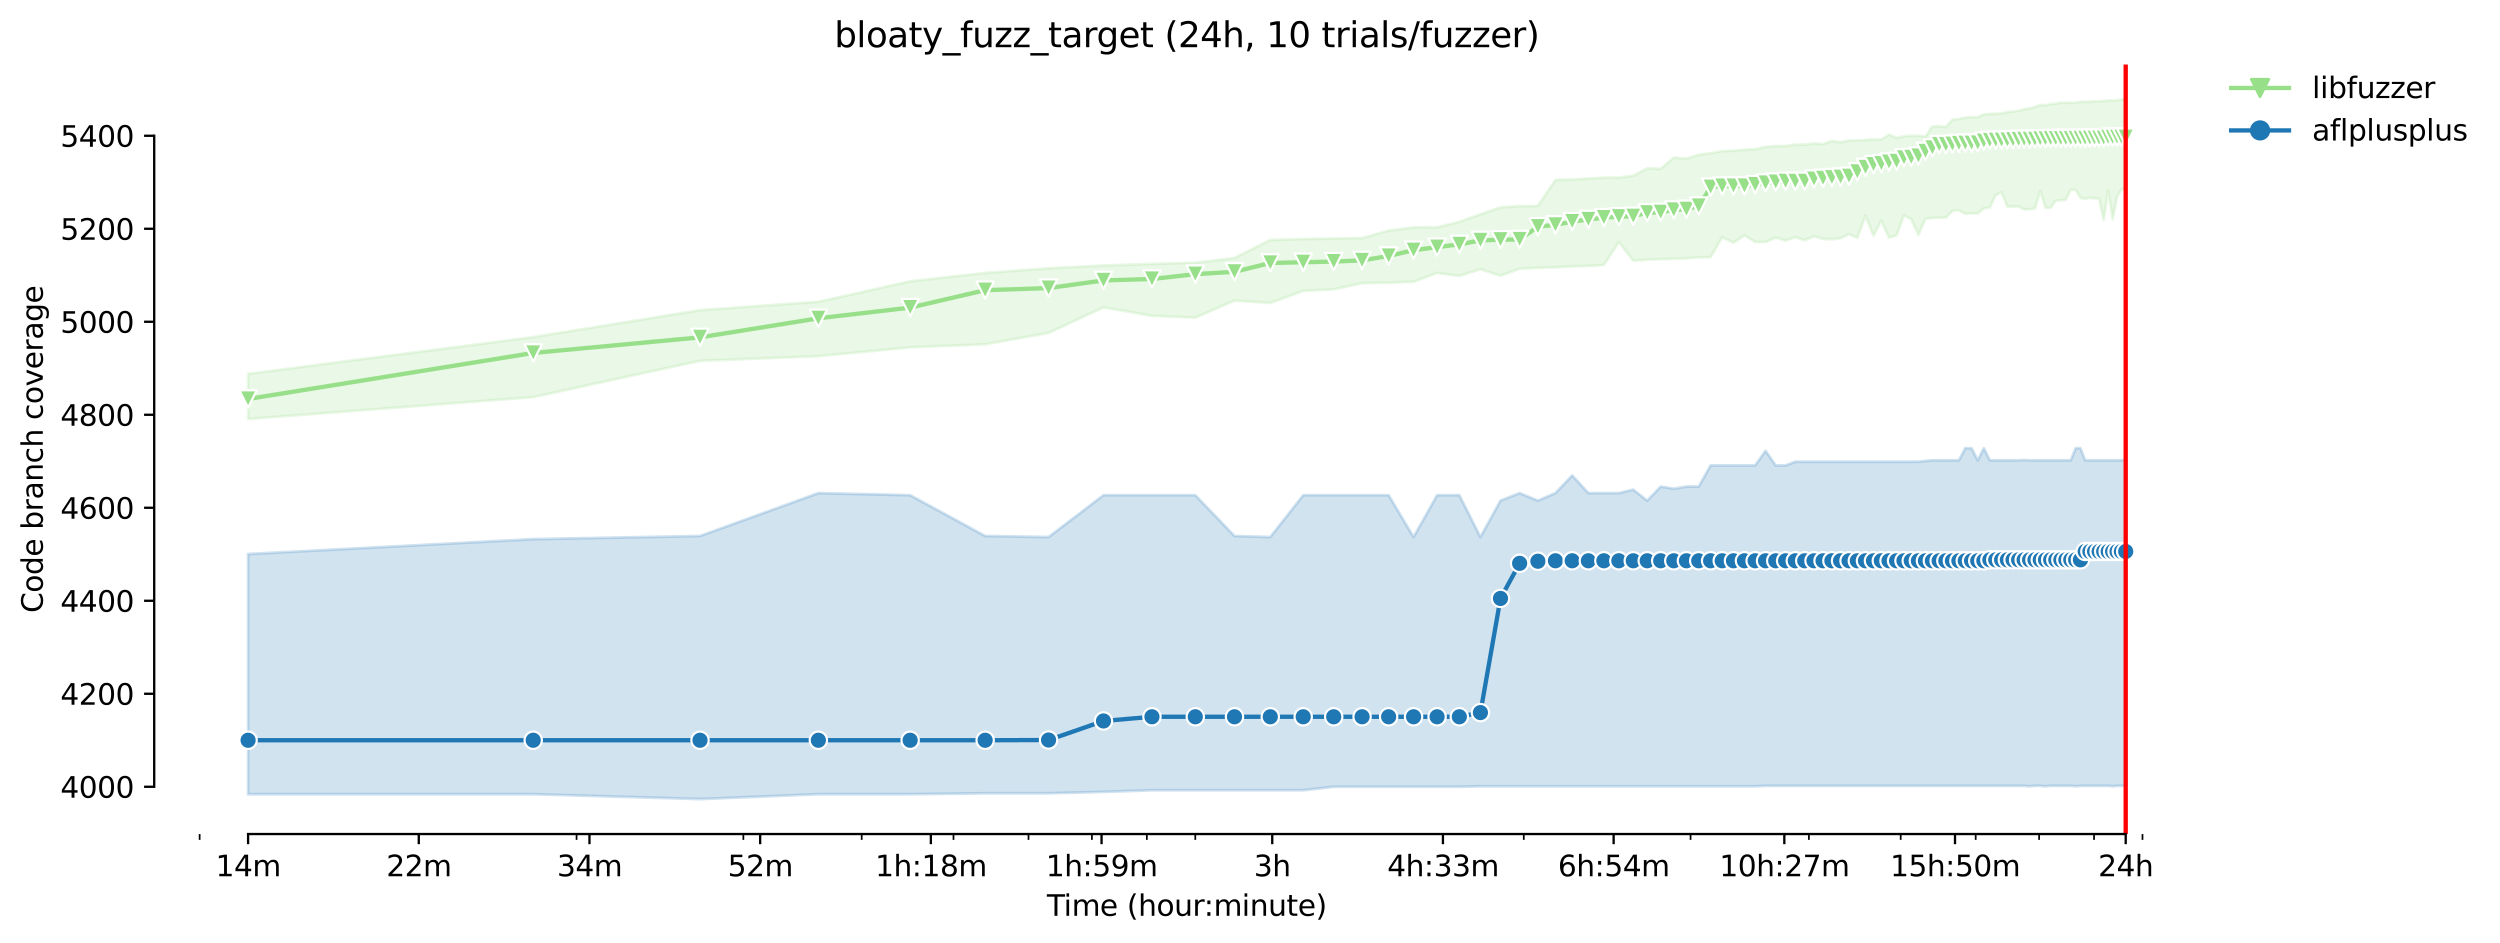 <?xml version="1.0" encoding="utf-8" standalone="no"?>
<!DOCTYPE svg PUBLIC "-//W3C//DTD SVG 1.1//EN"
  "http://www.w3.org/Graphics/SVG/1.1/DTD/svg11.dtd">
<svg height="325.986pt" version="1.1" viewBox="0 0 864.542 325.986" width="864.542pt" xmlns="http://www.w3.org/2000/svg" xmlns:xlink="http://www.w3.org/1999/xlink">
 <defs>
  <style type="text/css">*{stroke-linecap:butt;stroke-linejoin:round;}</style>
 </defs>
 <g id="figure_1">
  <g id="patch_1">
   <path d="M 0 325.986 
L 864.542 325.986 
L 864.542 0 
L 0 0 
z
" style="fill:#ffffff;"/>
  </g>
  <g id="axes_1">
   <g id="patch_2">
    <path d="M 53.328 288.43 
L 767.568 288.43 
L 767.568 22.318 
L 53.328 22.318 
z
" style="fill:#ffffff;"/>
   </g>
   <g id="PolyCollection_1">
    <defs>
     <path d="M 85.794 -196.702 
L 85.794 -181.104 
L 184.398 -188.662 
L 242.079 -201.204 
L 283.003 -202.812 
L 314.747 -205.867 
L 340.683 -206.912 
L 362.612 -210.852 
L 381.608 -219.696 
L 398.363 -216.763 
L 413.352 -216.14 
L 426.91 -222.027 
L 439.288 -221.223 
L 450.675 -225.404 
L 461.217 -225.911 
L 471.032 -228.053 
L 480.213 -228.196 
L 488.837 -228.54 
L 496.968 -231.595 
L 504.66 -230.55 
L 511.957 -232.881 
L 518.897 -230.63 
L 525.515 -233.042 
L 531.839 -233.364 
L 537.893 -233.542 
L 543.7 -233.846 
L 549.28 -234.007 
L 554.648 -234.328 
L 559.822 -242.296 
L 564.814 -235.856 
L 569.637 -236.177 
L 574.301 -236.338 
L 578.818 -236.499 
L 583.195 -236.66 
L 587.442 -236.971 
L 591.566 -237.062 
L 595.573 -243.976 
L 599.471 -242.047 
L 603.265 -244.619 
L 606.96 -242.288 
L 610.561 -242.288 
L 614.074 -243.815 
L 617.502 -242.77 
L 620.849 -243.976 
L 624.12 -242.851 
L 627.317 -244.272 
L 630.443 -243.333 
L 633.503 -243.245 
L 636.498 -243.574 
L 639.431 -245.021 
L 642.305 -243.735 
L 645.122 -251.373 
L 647.884 -244.459 
L 650.594 -249.713 
L 653.253 -243.815 
L 655.864 -244.619 
L 658.427 -251.534 
L 660.945 -250.167 
L 663.419 -244.78 
L 665.851 -250.328 
L 668.242 -250.649 
L 670.593 -250.73 
L 672.906 -250.73 
L 675.182 -253.061 
L 677.423 -253.222 
L 679.628 -252.096 
L 681.8 -252.177 
L 683.939 -252.177 
L 686.047 -253.946 
L 688.124 -254.235 
L 690.17 -258.502 
L 692.188 -259.503 
L 694.178 -254.508 
L 696.14 -254.589 
L 698.076 -254.563 
L 699.985 -253.544 
L 701.869 -253.624 
L 703.729 -253.946 
L 705.565 -259.895 
L 707.377 -254.106 
L 709.166 -254.187 
L 710.933 -256.599 
L 712.679 -256.679 
L 714.403 -256.92 
L 716.107 -260.378 
L 717.79 -260.305 
L 719.454 -257.564 
L 721.099 -257.242 
L 722.725 -257.564 
L 724.332 -257.403 
L 725.922 -257.32 
L 727.494 -249.926 
L 729.048 -260.154 
L 730.586 -250.167 
L 732.108 -257.885 
L 733.613 -260.458 
L 735.103 -260.538 
L 735.103 -291.572 
L 735.103 -291.572 
L 733.613 -291.572 
L 732.108 -291.251 
L 730.586 -291.251 
L 729.048 -291.251 
L 727.494 -291.09 
L 725.922 -290.929 
L 724.332 -290.929 
L 722.725 -290.768 
L 721.099 -290.768 
L 719.454 -290.768 
L 717.79 -290.447 
L 716.107 -290.447 
L 714.403 -290.447 
L 712.679 -290.447 
L 710.933 -290.125 
L 709.166 -289.964 
L 707.377 -289.647 
L 705.565 -289.643 
L 703.729 -288.999 
L 701.869 -288.517 
L 699.985 -288.195 
L 698.076 -287.713 
L 696.14 -287.392 
L 694.178 -287.231 
L 692.188 -286.748 
L 690.17 -286.668 
L 688.124 -286.588 
L 686.047 -286.427 
L 683.939 -285.486 
L 681.8 -285.462 
L 679.628 -285.301 
L 677.423 -284.819 
L 675.182 -284.658 
L 672.906 -282.085 
L 670.593 -282.326 
L 668.242 -282.246 
L 665.851 -278.708 
L 663.419 -279.03 
L 660.945 -279.03 
L 658.427 -278.869 
L 655.864 -278.306 
L 653.253 -279.432 
L 650.594 -277.744 
L 647.884 -277.744 
L 645.122 -277.583 
L 642.305 -277.422 
L 639.431 -277.422 
L 636.498 -276.779 
L 633.503 -277.261 
L 630.443 -276.136 
L 627.317 -276.391 
L 624.12 -275.975 
L 620.849 -275.975 
L 617.502 -275.492 
L 614.074 -275.492 
L 610.561 -275.173 
L 606.96 -274.367 
L 603.265 -274.206 
L 599.471 -273.885 
L 595.573 -273.724 
L 591.566 -273 
L 587.442 -272.437 
L 583.195 -271.153 
L 578.818 -271.473 
L 574.301 -267.613 
L 569.637 -267.774 
L 564.814 -265.216 
L 559.822 -264.558 
L 554.648 -264.558 
L 549.28 -264.237 
L 543.7 -263.927 
L 537.893 -263.754 
L 531.839 -254.768 
L 525.515 -254.685 
L 518.897 -254.267 
L 511.957 -251.855 
L 504.66 -249.282 
L 496.968 -247.381 
L 488.837 -247.353 
L 480.213 -246.227 
L 471.032 -243.655 
L 461.217 -243.494 
L 450.675 -243.333 
L 439.288 -243.011 
L 426.91 -236.74 
L 413.352 -235.132 
L 398.363 -234.73 
L 381.608 -234.168 
L 362.612 -233.203 
L 340.683 -231.595 
L 314.747 -228.7 
L 283.003 -221.625 
L 242.079 -218.731 
L 184.398 -209.405 
L 85.794 -196.702 
z
" id="me59a935dd1" style="stroke:#98df8a;stroke-opacity:0.2;"/>
    </defs>
    <g clip-path="url(#pa09d69884d)">
     <use style="fill:#98df8a;fill-opacity:0.2;stroke:#98df8a;stroke-opacity:0.2;" x="0" xlink:href="#me59a935dd1" y="325.986"/>
    </g>
   </g>
   <g id="PolyCollection_2">
    <defs>
     <path d="M 85.794 -134.393 
L 85.794 -51.341 
L 184.398 -51.341 
L 242.079 -49.652 
L 283.003 -51.341 
L 314.747 -51.341 
L 340.683 -51.662 
L 362.612 -51.662 
L 381.608 -52.145 
L 398.363 -52.707 
L 413.352 -52.707 
L 426.91 -52.707 
L 439.288 -52.707 
L 450.675 -52.707 
L 461.217 -53.913 
L 471.032 -53.913 
L 480.213 -53.913 
L 488.837 -53.913 
L 496.968 -53.913 
L 504.66 -53.913 
L 511.957 -54.074 
L 518.897 -54.074 
L 525.515 -54.074 
L 531.839 -54.074 
L 537.893 -54.074 
L 543.7 -54.074 
L 549.28 -54.074 
L 554.648 -54.074 
L 559.822 -54.074 
L 564.814 -54.074 
L 569.637 -54.074 
L 574.301 -54.074 
L 578.818 -54.074 
L 583.195 -54.074 
L 587.442 -54.074 
L 591.566 -54.074 
L 595.573 -54.074 
L 599.471 -54.074 
L 603.265 -54.074 
L 606.96 -54.072 
L 610.561 -54.235 
L 614.074 -54.235 
L 617.502 -54.235 
L 620.849 -54.235 
L 624.12 -54.235 
L 627.317 -54.235 
L 630.443 -54.235 
L 633.503 -54.235 
L 636.498 -54.233 
L 639.431 -54.235 
L 642.305 -54.235 
L 645.122 -54.235 
L 647.884 -54.235 
L 650.594 -54.235 
L 653.253 -54.235 
L 655.864 -54.235 
L 658.427 -54.235 
L 660.945 -54.235 
L 663.419 -54.235 
L 665.851 -54.235 
L 668.242 -54.235 
L 670.593 -54.235 
L 672.906 -54.235 
L 675.182 -54.235 
L 677.423 -54.235 
L 679.628 -54.235 
L 681.8 -54.235 
L 683.939 -54.235 
L 686.047 -54.235 
L 688.124 -54.235 
L 690.17 -54.235 
L 692.188 -54.235 
L 694.178 -54.235 
L 696.14 -54.235 
L 698.076 -54.231 
L 699.985 -54.235 
L 701.869 -54.074 
L 703.729 -54.235 
L 705.565 -54.235 
L 707.377 -54.074 
L 709.166 -54.235 
L 710.933 -54.235 
L 712.679 -54.235 
L 714.403 -54.235 
L 716.107 -54.235 
L 717.79 -54.074 
L 719.454 -54.235 
L 721.099 -54.235 
L 722.725 -54.235 
L 724.332 -54.235 
L 725.922 -54.235 
L 727.494 -54.235 
L 729.048 -54.235 
L 730.586 -54.074 
L 732.108 -54.235 
L 733.613 -54.235 
L 735.103 -54.235 
L 735.103 -166.898 
L 735.103 -166.898 
L 733.613 -166.793 
L 732.108 -166.793 
L 730.586 -166.793 
L 729.048 -166.793 
L 727.494 -166.793 
L 725.922 -166.793 
L 724.332 -166.793 
L 722.725 -166.793 
L 721.099 -166.793 
L 719.454 -170.974 
L 717.79 -170.974 
L 716.107 -166.793 
L 714.403 -166.793 
L 712.679 -166.793 
L 710.933 -166.793 
L 709.166 -166.793 
L 707.377 -166.793 
L 705.565 -166.793 
L 703.729 -166.793 
L 701.869 -166.793 
L 699.985 -166.898 
L 698.076 -166.793 
L 696.14 -166.793 
L 694.178 -166.793 
L 692.188 -166.793 
L 690.17 -166.793 
L 688.124 -166.793 
L 686.047 -170.974 
L 683.939 -166.793 
L 681.8 -170.974 
L 679.628 -170.974 
L 677.423 -166.793 
L 675.182 -166.793 
L 672.906 -166.793 
L 670.593 -166.793 
L 668.242 -166.793 
L 665.851 -166.58 
L 663.419 -166.311 
L 660.945 -166.311 
L 658.427 -166.311 
L 655.864 -166.311 
L 653.253 -166.311 
L 650.594 -166.311 
L 647.884 -166.311 
L 645.122 -166.311 
L 642.305 -166.311 
L 639.431 -166.311 
L 636.498 -166.311 
L 633.503 -166.311 
L 630.443 -166.311 
L 627.317 -166.311 
L 624.12 -166.311 
L 620.849 -166.311 
L 617.502 -165.025 
L 614.074 -165.025 
L 610.561 -170.09 
L 606.96 -165.025 
L 603.265 -165.025 
L 599.471 -165.025 
L 595.573 -165.025 
L 591.566 -165.025 
L 587.442 -157.708 
L 583.195 -157.708 
L 578.818 -156.985 
L 574.301 -157.708 
L 569.637 -152.836 
L 564.814 -156.663 
L 559.822 -155.457 
L 554.648 -155.457 
L 549.28 -155.457 
L 543.7 -161.571 
L 537.893 -155.457 
L 531.839 -152.852 
L 525.515 -155.457 
L 518.897 -152.852 
L 511.957 -140.262 
L 504.66 -154.752 
L 496.968 -154.733 
L 488.837 -140.262 
L 480.213 -154.733 
L 471.032 -154.733 
L 461.217 -154.733 
L 450.675 -154.733 
L 439.288 -140.262 
L 426.91 -140.623 
L 413.352 -154.733 
L 398.363 -154.733 
L 381.608 -154.733 
L 362.612 -140.262 
L 340.683 -140.623 
L 314.747 -154.733 
L 283.003 -155.457 
L 242.079 -140.623 
L 184.398 -139.538 
L 85.794 -134.393 
z
" id="mff67e82f13" style="stroke:#1f77b4;stroke-opacity:0.2;"/>
    </defs>
    <g clip-path="url(#pa09d69884d)">
     <use style="fill:#1f77b4;fill-opacity:0.2;stroke:#1f77b4;stroke-opacity:0.2;" x="0" xlink:href="#mff67e82f13" y="325.986"/>
    </g>
   </g>
   <g id="matplotlib.axis_1">
    <g id="xtick_1">
     <g id="line2d_1">
      <defs>
       <path d="M 0 0 
L 0 3.5 
" id="m6cb629e490" style="stroke:#000000;stroke-width:0.8;"/>
      </defs>
      <g>
       <use style="stroke:#000000;stroke-width:0.8;" x="85.794" xlink:href="#m6cb629e490" y="288.43"/>
      </g>
     </g>
     <g id="text_1">
      <!-- 14m -->
      <g transform="translate(74.561 303.029)scale(0.1 -0.1)">
       <defs>
        <path d="M 794 531 
L 1825 531 
L 1825 4091 
L 703 3866 
L 703 4441 
L 1819 4666 
L 2450 4666 
L 2450 531 
L 3481 531 
L 3481 0 
L 794 0 
L 794 531 
z
" id="DejaVuSans-31" transform="scale(0.016)"/>
        <path d="M 2419 4116 
L 825 1625 
L 2419 1625 
L 2419 4116 
z
M 2253 4666 
L 3047 4666 
L 3047 1625 
L 3713 1625 
L 3713 1100 
L 3047 1100 
L 3047 0 
L 2419 0 
L 2419 1100 
L 313 1100 
L 313 1709 
L 2253 4666 
z
" id="DejaVuSans-34" transform="scale(0.016)"/>
        <path d="M 3328 2828 
Q 3544 3216 3844 3400 
Q 4144 3584 4550 3584 
Q 5097 3584 5394 3201 
Q 5691 2819 5691 2113 
L 5691 0 
L 5113 0 
L 5113 2094 
Q 5113 2597 4934 2840 
Q 4756 3084 4391 3084 
Q 3944 3084 3684 2787 
Q 3425 2491 3425 1978 
L 3425 0 
L 2847 0 
L 2847 2094 
Q 2847 2600 2669 2842 
Q 2491 3084 2119 3084 
Q 1678 3084 1418 2786 
Q 1159 2488 1159 1978 
L 1159 0 
L 581 0 
L 581 3500 
L 1159 3500 
L 1159 2956 
Q 1356 3278 1631 3431 
Q 1906 3584 2284 3584 
Q 2666 3584 2933 3390 
Q 3200 3197 3328 2828 
z
" id="DejaVuSans-6d" transform="scale(0.016)"/>
       </defs>
       <use xlink:href="#DejaVuSans-31"/>
       <use x="63.623" xlink:href="#DejaVuSans-34"/>
       <use x="127.246" xlink:href="#DejaVuSans-6d"/>
      </g>
     </g>
    </g>
    <g id="xtick_2">
     <g id="line2d_2">
      <g>
       <use style="stroke:#000000;stroke-width:0.8;" x="144.822" xlink:href="#m6cb629e490" y="288.43"/>
      </g>
     </g>
     <g id="text_2">
      <!-- 22m -->
      <g transform="translate(133.589 303.029)scale(0.1 -0.1)">
       <defs>
        <path d="M 1228 531 
L 3431 531 
L 3431 0 
L 469 0 
L 469 531 
Q 828 903 1448 1529 
Q 2069 2156 2228 2338 
Q 2531 2678 2651 2914 
Q 2772 3150 2772 3378 
Q 2772 3750 2511 3984 
Q 2250 4219 1831 4219 
Q 1534 4219 1204 4116 
Q 875 4013 500 3803 
L 500 4441 
Q 881 4594 1212 4672 
Q 1544 4750 1819 4750 
Q 2544 4750 2975 4387 
Q 3406 4025 3406 3419 
Q 3406 3131 3298 2873 
Q 3191 2616 2906 2266 
Q 2828 2175 2409 1742 
Q 1991 1309 1228 531 
z
" id="DejaVuSans-32" transform="scale(0.016)"/>
       </defs>
       <use xlink:href="#DejaVuSans-32"/>
       <use x="63.623" xlink:href="#DejaVuSans-32"/>
       <use x="127.246" xlink:href="#DejaVuSans-6d"/>
      </g>
     </g>
    </g>
    <g id="xtick_3">
     <g id="line2d_3">
      <g>
       <use style="stroke:#000000;stroke-width:0.8;" x="203.85" xlink:href="#m6cb629e490" y="288.43"/>
      </g>
     </g>
     <g id="text_3">
      <!-- 34m -->
      <g transform="translate(192.617 303.029)scale(0.1 -0.1)">
       <defs>
        <path d="M 2597 2516 
Q 3050 2419 3304 2112 
Q 3559 1806 3559 1356 
Q 3559 666 3084 287 
Q 2609 -91 1734 -91 
Q 1441 -91 1130 -33 
Q 819 25 488 141 
L 488 750 
Q 750 597 1062 519 
Q 1375 441 1716 441 
Q 2309 441 2620 675 
Q 2931 909 2931 1356 
Q 2931 1769 2642 2001 
Q 2353 2234 1838 2234 
L 1294 2234 
L 1294 2753 
L 1863 2753 
Q 2328 2753 2575 2939 
Q 2822 3125 2822 3475 
Q 2822 3834 2567 4026 
Q 2313 4219 1838 4219 
Q 1578 4219 1281 4162 
Q 984 4106 628 3988 
L 628 4550 
Q 988 4650 1302 4700 
Q 1616 4750 1894 4750 
Q 2613 4750 3031 4423 
Q 3450 4097 3450 3541 
Q 3450 3153 3228 2886 
Q 3006 2619 2597 2516 
z
" id="DejaVuSans-33" transform="scale(0.016)"/>
       </defs>
       <use xlink:href="#DejaVuSans-33"/>
       <use x="63.623" xlink:href="#DejaVuSans-34"/>
       <use x="127.246" xlink:href="#DejaVuSans-6d"/>
      </g>
     </g>
    </g>
    <g id="xtick_4">
     <g id="line2d_4">
      <g>
       <use style="stroke:#000000;stroke-width:0.8;" x="262.878" xlink:href="#m6cb629e490" y="288.43"/>
      </g>
     </g>
     <g id="text_4">
      <!-- 52m -->
      <g transform="translate(251.646 303.029)scale(0.1 -0.1)">
       <defs>
        <path d="M 691 4666 
L 3169 4666 
L 3169 4134 
L 1269 4134 
L 1269 2991 
Q 1406 3038 1543 3061 
Q 1681 3084 1819 3084 
Q 2600 3084 3056 2656 
Q 3513 2228 3513 1497 
Q 3513 744 3044 326 
Q 2575 -91 1722 -91 
Q 1428 -91 1123 -41 
Q 819 9 494 109 
L 494 744 
Q 775 591 1075 516 
Q 1375 441 1709 441 
Q 2250 441 2565 725 
Q 2881 1009 2881 1497 
Q 2881 1984 2565 2268 
Q 2250 2553 1709 2553 
Q 1456 2553 1204 2497 
Q 953 2441 691 2322 
L 691 4666 
z
" id="DejaVuSans-35" transform="scale(0.016)"/>
       </defs>
       <use xlink:href="#DejaVuSans-35"/>
       <use x="63.623" xlink:href="#DejaVuSans-32"/>
       <use x="127.246" xlink:href="#DejaVuSans-6d"/>
      </g>
     </g>
    </g>
    <g id="xtick_5">
     <g id="line2d_5">
      <g>
       <use style="stroke:#000000;stroke-width:0.8;" x="321.907" xlink:href="#m6cb629e490" y="288.43"/>
      </g>
     </g>
     <g id="text_5">
      <!-- 1h:18m -->
      <g transform="translate(302.639 303.029)scale(0.1 -0.1)">
       <defs>
        <path d="M 3513 2113 
L 3513 0 
L 2938 0 
L 2938 2094 
Q 2938 2591 2744 2837 
Q 2550 3084 2163 3084 
Q 1697 3084 1428 2787 
Q 1159 2491 1159 1978 
L 1159 0 
L 581 0 
L 581 4863 
L 1159 4863 
L 1159 2956 
Q 1366 3272 1645 3428 
Q 1925 3584 2291 3584 
Q 2894 3584 3203 3211 
Q 3513 2838 3513 2113 
z
" id="DejaVuSans-68" transform="scale(0.016)"/>
        <path d="M 750 794 
L 1409 794 
L 1409 0 
L 750 0 
L 750 794 
z
M 750 3309 
L 1409 3309 
L 1409 2516 
L 750 2516 
L 750 3309 
z
" id="DejaVuSans-3a" transform="scale(0.016)"/>
        <path d="M 2034 2216 
Q 1584 2216 1326 1975 
Q 1069 1734 1069 1313 
Q 1069 891 1326 650 
Q 1584 409 2034 409 
Q 2484 409 2743 651 
Q 3003 894 3003 1313 
Q 3003 1734 2745 1975 
Q 2488 2216 2034 2216 
z
M 1403 2484 
Q 997 2584 770 2862 
Q 544 3141 544 3541 
Q 544 4100 942 4425 
Q 1341 4750 2034 4750 
Q 2731 4750 3128 4425 
Q 3525 4100 3525 3541 
Q 3525 3141 3298 2862 
Q 3072 2584 2669 2484 
Q 3125 2378 3379 2068 
Q 3634 1759 3634 1313 
Q 3634 634 3220 271 
Q 2806 -91 2034 -91 
Q 1263 -91 848 271 
Q 434 634 434 1313 
Q 434 1759 690 2068 
Q 947 2378 1403 2484 
z
M 1172 3481 
Q 1172 3119 1398 2916 
Q 1625 2713 2034 2713 
Q 2441 2713 2670 2916 
Q 2900 3119 2900 3481 
Q 2900 3844 2670 4047 
Q 2441 4250 2034 4250 
Q 1625 4250 1398 4047 
Q 1172 3844 1172 3481 
z
" id="DejaVuSans-38" transform="scale(0.016)"/>
       </defs>
       <use xlink:href="#DejaVuSans-31"/>
       <use x="63.623" xlink:href="#DejaVuSans-68"/>
       <use x="127.002" xlink:href="#DejaVuSans-3a"/>
       <use x="160.693" xlink:href="#DejaVuSans-31"/>
       <use x="224.316" xlink:href="#DejaVuSans-38"/>
       <use x="287.939" xlink:href="#DejaVuSans-6d"/>
      </g>
     </g>
    </g>
    <g id="xtick_6">
     <g id="line2d_6">
      <g>
       <use style="stroke:#000000;stroke-width:0.8;" x="380.935" xlink:href="#m6cb629e490" y="288.43"/>
      </g>
     </g>
     <g id="text_6">
      <!-- 1h:59m -->
      <g transform="translate(361.668 303.029)scale(0.1 -0.1)">
       <defs>
        <path d="M 703 97 
L 703 672 
Q 941 559 1184 500 
Q 1428 441 1663 441 
Q 2288 441 2617 861 
Q 2947 1281 2994 2138 
Q 2813 1869 2534 1725 
Q 2256 1581 1919 1581 
Q 1219 1581 811 2004 
Q 403 2428 403 3163 
Q 403 3881 828 4315 
Q 1253 4750 1959 4750 
Q 2769 4750 3195 4129 
Q 3622 3509 3622 2328 
Q 3622 1225 3098 567 
Q 2575 -91 1691 -91 
Q 1453 -91 1209 -44 
Q 966 3 703 97 
z
M 1959 2075 
Q 2384 2075 2632 2365 
Q 2881 2656 2881 3163 
Q 2881 3666 2632 3958 
Q 2384 4250 1959 4250 
Q 1534 4250 1286 3958 
Q 1038 3666 1038 3163 
Q 1038 2656 1286 2365 
Q 1534 2075 1959 2075 
z
" id="DejaVuSans-39" transform="scale(0.016)"/>
       </defs>
       <use xlink:href="#DejaVuSans-31"/>
       <use x="63.623" xlink:href="#DejaVuSans-68"/>
       <use x="127.002" xlink:href="#DejaVuSans-3a"/>
       <use x="160.693" xlink:href="#DejaVuSans-35"/>
       <use x="224.316" xlink:href="#DejaVuSans-39"/>
       <use x="287.939" xlink:href="#DejaVuSans-6d"/>
      </g>
     </g>
    </g>
    <g id="xtick_7">
     <g id="line2d_7">
      <g>
       <use style="stroke:#000000;stroke-width:0.8;" x="439.963" xlink:href="#m6cb629e490" y="288.43"/>
      </g>
     </g>
     <g id="text_7">
      <!-- 3h -->
      <g transform="translate(433.613 303.029)scale(0.1 -0.1)">
       <use xlink:href="#DejaVuSans-33"/>
       <use x="63.623" xlink:href="#DejaVuSans-68"/>
      </g>
     </g>
    </g>
    <g id="xtick_8">
     <g id="line2d_8">
      <g>
       <use style="stroke:#000000;stroke-width:0.8;" x="498.991" xlink:href="#m6cb629e490" y="288.43"/>
      </g>
     </g>
     <g id="text_8">
      <!-- 4h:33m -->
      <g transform="translate(479.724 303.029)scale(0.1 -0.1)">
       <use xlink:href="#DejaVuSans-34"/>
       <use x="63.623" xlink:href="#DejaVuSans-68"/>
       <use x="127.002" xlink:href="#DejaVuSans-3a"/>
       <use x="160.693" xlink:href="#DejaVuSans-33"/>
       <use x="224.316" xlink:href="#DejaVuSans-33"/>
       <use x="287.939" xlink:href="#DejaVuSans-6d"/>
      </g>
     </g>
    </g>
    <g id="xtick_9">
     <g id="line2d_9">
      <g>
       <use style="stroke:#000000;stroke-width:0.8;" x="558.02" xlink:href="#m6cb629e490" y="288.43"/>
      </g>
     </g>
     <g id="text_9">
      <!-- 6h:54m -->
      <g transform="translate(538.752 303.029)scale(0.1 -0.1)">
       <defs>
        <path d="M 2113 2584 
Q 1688 2584 1439 2293 
Q 1191 2003 1191 1497 
Q 1191 994 1439 701 
Q 1688 409 2113 409 
Q 2538 409 2786 701 
Q 3034 994 3034 1497 
Q 3034 2003 2786 2293 
Q 2538 2584 2113 2584 
z
M 3366 4563 
L 3366 3988 
Q 3128 4100 2886 4159 
Q 2644 4219 2406 4219 
Q 1781 4219 1451 3797 
Q 1122 3375 1075 2522 
Q 1259 2794 1537 2939 
Q 1816 3084 2150 3084 
Q 2853 3084 3261 2657 
Q 3669 2231 3669 1497 
Q 3669 778 3244 343 
Q 2819 -91 2113 -91 
Q 1303 -91 875 529 
Q 447 1150 447 2328 
Q 447 3434 972 4092 
Q 1497 4750 2381 4750 
Q 2619 4750 2861 4703 
Q 3103 4656 3366 4563 
z
" id="DejaVuSans-36" transform="scale(0.016)"/>
       </defs>
       <use xlink:href="#DejaVuSans-36"/>
       <use x="63.623" xlink:href="#DejaVuSans-68"/>
       <use x="127.002" xlink:href="#DejaVuSans-3a"/>
       <use x="160.693" xlink:href="#DejaVuSans-35"/>
       <use x="224.316" xlink:href="#DejaVuSans-34"/>
       <use x="287.939" xlink:href="#DejaVuSans-6d"/>
      </g>
     </g>
    </g>
    <g id="xtick_10">
     <g id="line2d_10">
      <g>
       <use style="stroke:#000000;stroke-width:0.8;" x="617.048" xlink:href="#m6cb629e490" y="288.43"/>
      </g>
     </g>
     <g id="text_10">
      <!-- 10h:27m -->
      <g transform="translate(594.599 303.029)scale(0.1 -0.1)">
       <defs>
        <path d="M 2034 4250 
Q 1547 4250 1301 3770 
Q 1056 3291 1056 2328 
Q 1056 1369 1301 889 
Q 1547 409 2034 409 
Q 2525 409 2770 889 
Q 3016 1369 3016 2328 
Q 3016 3291 2770 3770 
Q 2525 4250 2034 4250 
z
M 2034 4750 
Q 2819 4750 3233 4129 
Q 3647 3509 3647 2328 
Q 3647 1150 3233 529 
Q 2819 -91 2034 -91 
Q 1250 -91 836 529 
Q 422 1150 422 2328 
Q 422 3509 836 4129 
Q 1250 4750 2034 4750 
z
" id="DejaVuSans-30" transform="scale(0.016)"/>
        <path d="M 525 4666 
L 3525 4666 
L 3525 4397 
L 1831 0 
L 1172 0 
L 2766 4134 
L 525 4134 
L 525 4666 
z
" id="DejaVuSans-37" transform="scale(0.016)"/>
       </defs>
       <use xlink:href="#DejaVuSans-31"/>
       <use x="63.623" xlink:href="#DejaVuSans-30"/>
       <use x="127.246" xlink:href="#DejaVuSans-68"/>
       <use x="190.625" xlink:href="#DejaVuSans-3a"/>
       <use x="224.316" xlink:href="#DejaVuSans-32"/>
       <use x="287.939" xlink:href="#DejaVuSans-37"/>
       <use x="351.562" xlink:href="#DejaVuSans-6d"/>
      </g>
     </g>
    </g>
    <g id="xtick_11">
     <g id="line2d_11">
      <g>
       <use style="stroke:#000000;stroke-width:0.8;" x="676.076" xlink:href="#m6cb629e490" y="288.43"/>
      </g>
     </g>
     <g id="text_11">
      <!-- 15h:50m -->
      <g transform="translate(653.628 303.029)scale(0.1 -0.1)">
       <use xlink:href="#DejaVuSans-31"/>
       <use x="63.623" xlink:href="#DejaVuSans-35"/>
       <use x="127.246" xlink:href="#DejaVuSans-68"/>
       <use x="190.625" xlink:href="#DejaVuSans-3a"/>
       <use x="224.316" xlink:href="#DejaVuSans-35"/>
       <use x="287.939" xlink:href="#DejaVuSans-30"/>
       <use x="351.562" xlink:href="#DejaVuSans-6d"/>
      </g>
     </g>
    </g>
    <g id="xtick_12">
     <g id="line2d_12">
      <g>
       <use style="stroke:#000000;stroke-width:0.8;" x="735.104" xlink:href="#m6cb629e490" y="288.43"/>
      </g>
     </g>
     <g id="text_12">
      <!-- 24h -->
      <g transform="translate(725.573 303.029)scale(0.1 -0.1)">
       <use xlink:href="#DejaVuSans-32"/>
       <use x="63.623" xlink:href="#DejaVuSans-34"/>
       <use x="127.246" xlink:href="#DejaVuSans-68"/>
      </g>
     </g>
    </g>
    <g id="xtick_13">
     <g id="line2d_13">
      <defs>
       <path d="M 0 0 
L 0 2 
" id="mb098f9ee79" style="stroke:#000000;stroke-width:0.6;"/>
      </defs>
      <g>
       <use style="stroke:#000000;stroke-width:0.6;" x="69.038" xlink:href="#mb098f9ee79" y="288.43"/>
      </g>
     </g>
    </g>
    <g id="xtick_14">
     <g id="line2d_14">
      <g>
       <use style="stroke:#000000;stroke-width:0.6;" x="199.387" xlink:href="#mb098f9ee79" y="288.43"/>
      </g>
     </g>
    </g>
    <g id="xtick_15">
     <g id="line2d_15">
      <g>
       <use style="stroke:#000000;stroke-width:0.6;" x="257.067" xlink:href="#mb098f9ee79" y="288.43"/>
      </g>
     </g>
    </g>
    <g id="xtick_16">
     <g id="line2d_16">
      <g>
       <use style="stroke:#000000;stroke-width:0.6;" x="297.991" xlink:href="#mb098f9ee79" y="288.43"/>
      </g>
     </g>
    </g>
    <g id="xtick_17">
     <g id="line2d_17">
      <g>
       <use style="stroke:#000000;stroke-width:0.6;" x="329.735" xlink:href="#mb098f9ee79" y="288.43"/>
      </g>
     </g>
    </g>
    <g id="xtick_18">
     <g id="line2d_18">
      <g>
       <use style="stroke:#000000;stroke-width:0.6;" x="355.672" xlink:href="#mb098f9ee79" y="288.43"/>
      </g>
     </g>
    </g>
    <g id="xtick_19">
     <g id="line2d_19">
      <g>
       <use style="stroke:#000000;stroke-width:0.6;" x="377.601" xlink:href="#mb098f9ee79" y="288.43"/>
      </g>
     </g>
    </g>
    <g id="xtick_20">
     <g id="line2d_20">
      <g>
       <use style="stroke:#000000;stroke-width:0.6;" x="396.596" xlink:href="#mb098f9ee79" y="288.43"/>
      </g>
     </g>
    </g>
    <g id="xtick_21">
     <g id="line2d_21">
      <g>
       <use style="stroke:#000000;stroke-width:0.6;" x="413.352" xlink:href="#mb098f9ee79" y="288.43"/>
      </g>
     </g>
    </g>
    <g id="xtick_22">
     <g id="line2d_22">
      <g>
       <use style="stroke:#000000;stroke-width:0.6;" x="526.945" xlink:href="#mb098f9ee79" y="288.43"/>
      </g>
     </g>
    </g>
    <g id="xtick_23">
     <g id="line2d_23">
      <g>
       <use style="stroke:#000000;stroke-width:0.6;" x="584.625" xlink:href="#mb098f9ee79" y="288.43"/>
      </g>
     </g>
    </g>
    <g id="xtick_24">
     <g id="line2d_24">
      <g>
       <use style="stroke:#000000;stroke-width:0.6;" x="625.55" xlink:href="#mb098f9ee79" y="288.43"/>
      </g>
     </g>
    </g>
    <g id="xtick_25">
     <g id="line2d_25">
      <g>
       <use style="stroke:#000000;stroke-width:0.6;" x="657.293" xlink:href="#mb098f9ee79" y="288.43"/>
      </g>
     </g>
    </g>
    <g id="xtick_26">
     <g id="line2d_26">
      <g>
       <use style="stroke:#000000;stroke-width:0.6;" x="683.23" xlink:href="#mb098f9ee79" y="288.43"/>
      </g>
     </g>
    </g>
    <g id="xtick_27">
     <g id="line2d_27">
      <g>
       <use style="stroke:#000000;stroke-width:0.6;" x="705.159" xlink:href="#mb098f9ee79" y="288.43"/>
      </g>
     </g>
    </g>
    <g id="xtick_28">
     <g id="line2d_28">
      <g>
       <use style="stroke:#000000;stroke-width:0.6;" x="724.154" xlink:href="#mb098f9ee79" y="288.43"/>
      </g>
     </g>
    </g>
    <g id="xtick_29">
     <g id="line2d_29">
      <g>
       <use style="stroke:#000000;stroke-width:0.6;" x="740.91" xlink:href="#mb098f9ee79" y="288.43"/>
      </g>
     </g>
    </g>
    <g id="text_13">
     <!-- Time (hour:minute) -->
     <g transform="translate(362.041 316.707)scale(0.1 -0.1)">
      <defs>
       <path d="M -19 4666 
L 3928 4666 
L 3928 4134 
L 2272 4134 
L 2272 0 
L 1638 0 
L 1638 4134 
L -19 4134 
L -19 4666 
z
" id="DejaVuSans-54" transform="scale(0.016)"/>
       <path d="M 603 3500 
L 1178 3500 
L 1178 0 
L 603 0 
L 603 3500 
z
M 603 4863 
L 1178 4863 
L 1178 4134 
L 603 4134 
L 603 4863 
z
" id="DejaVuSans-69" transform="scale(0.016)"/>
       <path d="M 3597 1894 
L 3597 1613 
L 953 1613 
Q 991 1019 1311 708 
Q 1631 397 2203 397 
Q 2534 397 2845 478 
Q 3156 559 3463 722 
L 3463 178 
Q 3153 47 2828 -22 
Q 2503 -91 2169 -91 
Q 1331 -91 842 396 
Q 353 884 353 1716 
Q 353 2575 817 3079 
Q 1281 3584 2069 3584 
Q 2775 3584 3186 3129 
Q 3597 2675 3597 1894 
z
M 3022 2063 
Q 3016 2534 2758 2815 
Q 2500 3097 2075 3097 
Q 1594 3097 1305 2825 
Q 1016 2553 972 2059 
L 3022 2063 
z
" id="DejaVuSans-65" transform="scale(0.016)"/>
       <path id="DejaVuSans-20" transform="scale(0.016)"/>
       <path d="M 1984 4856 
Q 1566 4138 1362 3434 
Q 1159 2731 1159 2009 
Q 1159 1288 1364 580 
Q 1569 -128 1984 -844 
L 1484 -844 
Q 1016 -109 783 600 
Q 550 1309 550 2009 
Q 550 2706 781 3412 
Q 1013 4119 1484 4856 
L 1984 4856 
z
" id="DejaVuSans-28" transform="scale(0.016)"/>
       <path d="M 1959 3097 
Q 1497 3097 1228 2736 
Q 959 2375 959 1747 
Q 959 1119 1226 758 
Q 1494 397 1959 397 
Q 2419 397 2687 759 
Q 2956 1122 2956 1747 
Q 2956 2369 2687 2733 
Q 2419 3097 1959 3097 
z
M 1959 3584 
Q 2709 3584 3137 3096 
Q 3566 2609 3566 1747 
Q 3566 888 3137 398 
Q 2709 -91 1959 -91 
Q 1206 -91 779 398 
Q 353 888 353 1747 
Q 353 2609 779 3096 
Q 1206 3584 1959 3584 
z
" id="DejaVuSans-6f" transform="scale(0.016)"/>
       <path d="M 544 1381 
L 544 3500 
L 1119 3500 
L 1119 1403 
Q 1119 906 1312 657 
Q 1506 409 1894 409 
Q 2359 409 2629 706 
Q 2900 1003 2900 1516 
L 2900 3500 
L 3475 3500 
L 3475 0 
L 2900 0 
L 2900 538 
Q 2691 219 2414 64 
Q 2138 -91 1772 -91 
Q 1169 -91 856 284 
Q 544 659 544 1381 
z
M 1991 3584 
L 1991 3584 
z
" id="DejaVuSans-75" transform="scale(0.016)"/>
       <path d="M 2631 2963 
Q 2534 3019 2420 3045 
Q 2306 3072 2169 3072 
Q 1681 3072 1420 2755 
Q 1159 2438 1159 1844 
L 1159 0 
L 581 0 
L 581 3500 
L 1159 3500 
L 1159 2956 
Q 1341 3275 1631 3429 
Q 1922 3584 2338 3584 
Q 2397 3584 2469 3576 
Q 2541 3569 2628 3553 
L 2631 2963 
z
" id="DejaVuSans-72" transform="scale(0.016)"/>
       <path d="M 3513 2113 
L 3513 0 
L 2938 0 
L 2938 2094 
Q 2938 2591 2744 2837 
Q 2550 3084 2163 3084 
Q 1697 3084 1428 2787 
Q 1159 2491 1159 1978 
L 1159 0 
L 581 0 
L 581 3500 
L 1159 3500 
L 1159 2956 
Q 1366 3272 1645 3428 
Q 1925 3584 2291 3584 
Q 2894 3584 3203 3211 
Q 3513 2838 3513 2113 
z
" id="DejaVuSans-6e" transform="scale(0.016)"/>
       <path d="M 1172 4494 
L 1172 3500 
L 2356 3500 
L 2356 3053 
L 1172 3053 
L 1172 1153 
Q 1172 725 1289 603 
Q 1406 481 1766 481 
L 2356 481 
L 2356 0 
L 1766 0 
Q 1100 0 847 248 
Q 594 497 594 1153 
L 594 3053 
L 172 3053 
L 172 3500 
L 594 3500 
L 594 4494 
L 1172 4494 
z
" id="DejaVuSans-74" transform="scale(0.016)"/>
       <path d="M 513 4856 
L 1013 4856 
Q 1481 4119 1714 3412 
Q 1947 2706 1947 2009 
Q 1947 1309 1714 600 
Q 1481 -109 1013 -844 
L 513 -844 
Q 928 -128 1133 580 
Q 1338 1288 1338 2009 
Q 1338 2731 1133 3434 
Q 928 4138 513 4856 
z
" id="DejaVuSans-29" transform="scale(0.016)"/>
      </defs>
      <use xlink:href="#DejaVuSans-54"/>
      <use x="57.959" xlink:href="#DejaVuSans-69"/>
      <use x="85.742" xlink:href="#DejaVuSans-6d"/>
      <use x="183.154" xlink:href="#DejaVuSans-65"/>
      <use x="244.678" xlink:href="#DejaVuSans-20"/>
      <use x="276.465" xlink:href="#DejaVuSans-28"/>
      <use x="315.479" xlink:href="#DejaVuSans-68"/>
      <use x="378.857" xlink:href="#DejaVuSans-6f"/>
      <use x="440.039" xlink:href="#DejaVuSans-75"/>
      <use x="503.418" xlink:href="#DejaVuSans-72"/>
      <use x="542.781" xlink:href="#DejaVuSans-3a"/>
      <use x="576.473" xlink:href="#DejaVuSans-6d"/>
      <use x="673.885" xlink:href="#DejaVuSans-69"/>
      <use x="701.668" xlink:href="#DejaVuSans-6e"/>
      <use x="765.047" xlink:href="#DejaVuSans-75"/>
      <use x="828.426" xlink:href="#DejaVuSans-74"/>
      <use x="867.635" xlink:href="#DejaVuSans-65"/>
      <use x="929.158" xlink:href="#DejaVuSans-29"/>
     </g>
    </g>
   </g>
   <g id="matplotlib.axis_2">
    <g id="ytick_1">
     <g id="line2d_30">
      <defs>
       <path d="M 0 0 
L -3.5 0 
" id="me9c3ea834e" style="stroke:#000000;stroke-width:0.8;"/>
      </defs>
      <g>
       <use style="stroke:#000000;stroke-width:0.8;" x="53.328" xlink:href="#me9c3ea834e" y="272.073"/>
      </g>
     </g>
     <g id="text_14">
      <!-- 4000 -->
      <g transform="translate(20.878 275.872)scale(0.1 -0.1)">
       <use xlink:href="#DejaVuSans-34"/>
       <use x="63.623" xlink:href="#DejaVuSans-30"/>
       <use x="127.246" xlink:href="#DejaVuSans-30"/>
       <use x="190.869" xlink:href="#DejaVuSans-30"/>
      </g>
     </g>
    </g>
    <g id="ytick_2">
     <g id="line2d_31">
      <g>
       <use style="stroke:#000000;stroke-width:0.8;" x="53.328" xlink:href="#me9c3ea834e" y="239.913"/>
      </g>
     </g>
     <g id="text_15">
      <!-- 4200 -->
      <g transform="translate(20.878 243.713)scale(0.1 -0.1)">
       <use xlink:href="#DejaVuSans-34"/>
       <use x="63.623" xlink:href="#DejaVuSans-32"/>
       <use x="127.246" xlink:href="#DejaVuSans-30"/>
       <use x="190.869" xlink:href="#DejaVuSans-30"/>
      </g>
     </g>
    </g>
    <g id="ytick_3">
     <g id="line2d_32">
      <g>
       <use style="stroke:#000000;stroke-width:0.8;" x="53.328" xlink:href="#me9c3ea834e" y="207.754"/>
      </g>
     </g>
     <g id="text_16">
      <!-- 4400 -->
      <g transform="translate(20.878 211.553)scale(0.1 -0.1)">
       <use xlink:href="#DejaVuSans-34"/>
       <use x="63.623" xlink:href="#DejaVuSans-34"/>
       <use x="127.246" xlink:href="#DejaVuSans-30"/>
       <use x="190.869" xlink:href="#DejaVuSans-30"/>
      </g>
     </g>
    </g>
    <g id="ytick_4">
     <g id="line2d_33">
      <g>
       <use style="stroke:#000000;stroke-width:0.8;" x="53.328" xlink:href="#me9c3ea834e" y="175.594"/>
      </g>
     </g>
     <g id="text_17">
      <!-- 4600 -->
      <g transform="translate(20.878 179.394)scale(0.1 -0.1)">
       <use xlink:href="#DejaVuSans-34"/>
       <use x="63.623" xlink:href="#DejaVuSans-36"/>
       <use x="127.246" xlink:href="#DejaVuSans-30"/>
       <use x="190.869" xlink:href="#DejaVuSans-30"/>
      </g>
     </g>
    </g>
    <g id="ytick_5">
     <g id="line2d_34">
      <g>
       <use style="stroke:#000000;stroke-width:0.8;" x="53.328" xlink:href="#me9c3ea834e" y="143.435"/>
      </g>
     </g>
     <g id="text_18">
      <!-- 4800 -->
      <g transform="translate(20.878 147.234)scale(0.1 -0.1)">
       <use xlink:href="#DejaVuSans-34"/>
       <use x="63.623" xlink:href="#DejaVuSans-38"/>
       <use x="127.246" xlink:href="#DejaVuSans-30"/>
       <use x="190.869" xlink:href="#DejaVuSans-30"/>
      </g>
     </g>
    </g>
    <g id="ytick_6">
     <g id="line2d_35">
      <g>
       <use style="stroke:#000000;stroke-width:0.8;" x="53.328" xlink:href="#me9c3ea834e" y="111.275"/>
      </g>
     </g>
     <g id="text_19">
      <!-- 5000 -->
      <g transform="translate(20.878 115.075)scale(0.1 -0.1)">
       <use xlink:href="#DejaVuSans-35"/>
       <use x="63.623" xlink:href="#DejaVuSans-30"/>
       <use x="127.246" xlink:href="#DejaVuSans-30"/>
       <use x="190.869" xlink:href="#DejaVuSans-30"/>
      </g>
     </g>
    </g>
    <g id="ytick_7">
     <g id="line2d_36">
      <g>
       <use style="stroke:#000000;stroke-width:0.8;" x="53.328" xlink:href="#me9c3ea834e" y="79.116"/>
      </g>
     </g>
     <g id="text_20">
      <!-- 5200 -->
      <g transform="translate(20.878 82.915)scale(0.1 -0.1)">
       <use xlink:href="#DejaVuSans-35"/>
       <use x="63.623" xlink:href="#DejaVuSans-32"/>
       <use x="127.246" xlink:href="#DejaVuSans-30"/>
       <use x="190.869" xlink:href="#DejaVuSans-30"/>
      </g>
     </g>
    </g>
    <g id="ytick_8">
     <g id="line2d_37">
      <g>
       <use style="stroke:#000000;stroke-width:0.8;" x="53.328" xlink:href="#me9c3ea834e" y="46.956"/>
      </g>
     </g>
     <g id="text_21">
      <!-- 5400 -->
      <g transform="translate(20.878 50.756)scale(0.1 -0.1)">
       <use xlink:href="#DejaVuSans-35"/>
       <use x="63.623" xlink:href="#DejaVuSans-34"/>
       <use x="127.246" xlink:href="#DejaVuSans-30"/>
       <use x="190.869" xlink:href="#DejaVuSans-30"/>
      </g>
     </g>
    </g>
    <g id="text_22">
     <!-- Code branch coverage -->
     <g transform="translate(14.798 211.949)rotate(-90)scale(0.1 -0.1)">
      <defs>
       <path d="M 4122 4306 
L 4122 3641 
Q 3803 3938 3442 4084 
Q 3081 4231 2675 4231 
Q 1875 4231 1450 3742 
Q 1025 3253 1025 2328 
Q 1025 1406 1450 917 
Q 1875 428 2675 428 
Q 3081 428 3442 575 
Q 3803 722 4122 1019 
L 4122 359 
Q 3791 134 3420 21 
Q 3050 -91 2638 -91 
Q 1578 -91 968 557 
Q 359 1206 359 2328 
Q 359 3453 968 4101 
Q 1578 4750 2638 4750 
Q 3056 4750 3426 4639 
Q 3797 4528 4122 4306 
z
" id="DejaVuSans-43" transform="scale(0.016)"/>
       <path d="M 2906 2969 
L 2906 4863 
L 3481 4863 
L 3481 0 
L 2906 0 
L 2906 525 
Q 2725 213 2448 61 
Q 2172 -91 1784 -91 
Q 1150 -91 751 415 
Q 353 922 353 1747 
Q 353 2572 751 3078 
Q 1150 3584 1784 3584 
Q 2172 3584 2448 3432 
Q 2725 3281 2906 2969 
z
M 947 1747 
Q 947 1113 1208 752 
Q 1469 391 1925 391 
Q 2381 391 2643 752 
Q 2906 1113 2906 1747 
Q 2906 2381 2643 2742 
Q 2381 3103 1925 3103 
Q 1469 3103 1208 2742 
Q 947 2381 947 1747 
z
" id="DejaVuSans-64" transform="scale(0.016)"/>
       <path d="M 3116 1747 
Q 3116 2381 2855 2742 
Q 2594 3103 2138 3103 
Q 1681 3103 1420 2742 
Q 1159 2381 1159 1747 
Q 1159 1113 1420 752 
Q 1681 391 2138 391 
Q 2594 391 2855 752 
Q 3116 1113 3116 1747 
z
M 1159 2969 
Q 1341 3281 1617 3432 
Q 1894 3584 2278 3584 
Q 2916 3584 3314 3078 
Q 3713 2572 3713 1747 
Q 3713 922 3314 415 
Q 2916 -91 2278 -91 
Q 1894 -91 1617 61 
Q 1341 213 1159 525 
L 1159 0 
L 581 0 
L 581 4863 
L 1159 4863 
L 1159 2969 
z
" id="DejaVuSans-62" transform="scale(0.016)"/>
       <path d="M 2194 1759 
Q 1497 1759 1228 1600 
Q 959 1441 959 1056 
Q 959 750 1161 570 
Q 1363 391 1709 391 
Q 2188 391 2477 730 
Q 2766 1069 2766 1631 
L 2766 1759 
L 2194 1759 
z
M 3341 1997 
L 3341 0 
L 2766 0 
L 2766 531 
Q 2569 213 2275 61 
Q 1981 -91 1556 -91 
Q 1019 -91 701 211 
Q 384 513 384 1019 
Q 384 1609 779 1909 
Q 1175 2209 1959 2209 
L 2766 2209 
L 2766 2266 
Q 2766 2663 2505 2880 
Q 2244 3097 1772 3097 
Q 1472 3097 1187 3025 
Q 903 2953 641 2809 
L 641 3341 
Q 956 3463 1253 3523 
Q 1550 3584 1831 3584 
Q 2591 3584 2966 3190 
Q 3341 2797 3341 1997 
z
" id="DejaVuSans-61" transform="scale(0.016)"/>
       <path d="M 3122 3366 
L 3122 2828 
Q 2878 2963 2633 3030 
Q 2388 3097 2138 3097 
Q 1578 3097 1268 2742 
Q 959 2388 959 1747 
Q 959 1106 1268 751 
Q 1578 397 2138 397 
Q 2388 397 2633 464 
Q 2878 531 3122 666 
L 3122 134 
Q 2881 22 2623 -34 
Q 2366 -91 2075 -91 
Q 1284 -91 818 406 
Q 353 903 353 1747 
Q 353 2603 823 3093 
Q 1294 3584 2113 3584 
Q 2378 3584 2631 3529 
Q 2884 3475 3122 3366 
z
" id="DejaVuSans-63" transform="scale(0.016)"/>
       <path d="M 191 3500 
L 800 3500 
L 1894 563 
L 2988 3500 
L 3597 3500 
L 2284 0 
L 1503 0 
L 191 3500 
z
" id="DejaVuSans-76" transform="scale(0.016)"/>
       <path d="M 2906 1791 
Q 2906 2416 2648 2759 
Q 2391 3103 1925 3103 
Q 1463 3103 1205 2759 
Q 947 2416 947 1791 
Q 947 1169 1205 825 
Q 1463 481 1925 481 
Q 2391 481 2648 825 
Q 2906 1169 2906 1791 
z
M 3481 434 
Q 3481 -459 3084 -895 
Q 2688 -1331 1869 -1331 
Q 1566 -1331 1297 -1286 
Q 1028 -1241 775 -1147 
L 775 -588 
Q 1028 -725 1275 -790 
Q 1522 -856 1778 -856 
Q 2344 -856 2625 -561 
Q 2906 -266 2906 331 
L 2906 616 
Q 2728 306 2450 153 
Q 2172 0 1784 0 
Q 1141 0 747 490 
Q 353 981 353 1791 
Q 353 2603 747 3093 
Q 1141 3584 1784 3584 
Q 2172 3584 2450 3431 
Q 2728 3278 2906 2969 
L 2906 3500 
L 3481 3500 
L 3481 434 
z
" id="DejaVuSans-67" transform="scale(0.016)"/>
      </defs>
      <use xlink:href="#DejaVuSans-43"/>
      <use x="69.824" xlink:href="#DejaVuSans-6f"/>
      <use x="131.006" xlink:href="#DejaVuSans-64"/>
      <use x="194.482" xlink:href="#DejaVuSans-65"/>
      <use x="256.006" xlink:href="#DejaVuSans-20"/>
      <use x="287.793" xlink:href="#DejaVuSans-62"/>
      <use x="351.27" xlink:href="#DejaVuSans-72"/>
      <use x="392.383" xlink:href="#DejaVuSans-61"/>
      <use x="453.662" xlink:href="#DejaVuSans-6e"/>
      <use x="517.041" xlink:href="#DejaVuSans-63"/>
      <use x="572.021" xlink:href="#DejaVuSans-68"/>
      <use x="635.4" xlink:href="#DejaVuSans-20"/>
      <use x="667.188" xlink:href="#DejaVuSans-63"/>
      <use x="722.168" xlink:href="#DejaVuSans-6f"/>
      <use x="783.35" xlink:href="#DejaVuSans-76"/>
      <use x="842.529" xlink:href="#DejaVuSans-65"/>
      <use x="904.053" xlink:href="#DejaVuSans-72"/>
      <use x="945.166" xlink:href="#DejaVuSans-61"/>
      <use x="1006.445" xlink:href="#DejaVuSans-67"/>
      <use x="1069.922" xlink:href="#DejaVuSans-65"/>
     </g>
    </g>
   </g>
   <g id="line2d_38">
    <path clip-path="url(#pa09d69884d)" d="M 85.794 137.968 
L 184.398 122.049 
L 242.079 116.662 
L 283.003 110.069 
L 314.747 106.371 
L 340.683 100.341 
L 362.612 99.618 
L 381.608 96.964 
L 398.363 96.482 
L 413.352 94.794 
L 426.91 93.99 
L 439.288 90.934 
L 450.675 90.693 
L 461.217 90.452 
L 471.032 90.05 
L 480.213 88.523 
L 488.837 86.513 
L 496.968 85.467 
L 504.66 84.503 
L 511.957 83.136 
L 518.897 82.895 
L 525.515 82.814 
L 531.839 78.392 
L 537.893 77.749 
L 543.7 76.623 
L 549.28 75.9 
L 554.648 75.257 
L 559.822 74.935 
L 564.814 74.774 
L 569.637 73.568 
L 574.301 73.408 
L 578.818 72.604 
L 583.195 72.362 
L 587.442 71.237 
L 591.566 64.724 
L 595.573 64.322 
L 599.471 64.322 
L 603.265 64.322 
L 606.96 63.84 
L 610.561 63.277 
L 614.074 62.956 
L 617.502 62.715 
L 620.849 62.715 
L 624.12 62.715 
L 627.317 61.911 
L 630.443 61.669 
L 633.503 61.428 
L 636.498 61.267 
L 639.431 60.946 
L 642.305 59.418 
L 645.122 57.891 
L 647.884 56.926 
L 650.594 56.604 
L 653.253 56.041 
L 655.864 55.8 
L 658.427 54.594 
L 660.945 54.433 
L 663.419 53.951 
L 665.851 52.343 
L 668.242 51.137 
L 670.593 50.011 
L 672.906 50.011 
L 675.182 49.851 
L 677.423 49.609 
L 679.628 49.529 
L 681.8 49.529 
L 683.939 49.449 
L 686.047 48.806 
L 688.124 48.564 
L 690.17 48.484 
L 692.188 48.484 
L 694.178 48.404 
L 696.14 48.323 
L 698.076 48.243 
L 699.985 48.162 
L 701.869 48.162 
L 703.729 48.162 
L 705.565 48.002 
L 707.377 48.002 
L 709.166 47.921 
L 710.933 47.921 
L 712.679 47.921 
L 714.403 47.921 
L 716.107 47.921 
L 717.79 47.841 
L 719.454 47.841 
L 721.099 47.841 
L 722.725 47.76 
L 724.332 47.76 
L 725.922 47.76 
L 727.494 47.76 
L 729.048 47.519 
L 730.586 47.519 
L 732.108 47.439 
L 733.613 47.439 
L 735.103 47.439 
" style="fill:none;stroke:#98df8a;stroke-linecap:square;stroke-width:1.5;"/>
    <defs>
     <path d="M -0 3 
L 3 -3 
L -3 -3 
z
" id="mce1096a2c2" style="stroke:#ffffff;stroke-linejoin:miter;stroke-width:0.75;"/>
    </defs>
    <g clip-path="url(#pa09d69884d)">
     <use style="fill:#98df8a;stroke:#ffffff;stroke-linejoin:miter;stroke-width:0.75;" x="85.794" xlink:href="#mce1096a2c2" y="137.968"/>
     <use style="fill:#98df8a;stroke:#ffffff;stroke-linejoin:miter;stroke-width:0.75;" x="184.398" xlink:href="#mce1096a2c2" y="122.049"/>
     <use style="fill:#98df8a;stroke:#ffffff;stroke-linejoin:miter;stroke-width:0.75;" x="242.079" xlink:href="#mce1096a2c2" y="116.662"/>
     <use style="fill:#98df8a;stroke:#ffffff;stroke-linejoin:miter;stroke-width:0.75;" x="283.003" xlink:href="#mce1096a2c2" y="110.069"/>
     <use style="fill:#98df8a;stroke:#ffffff;stroke-linejoin:miter;stroke-width:0.75;" x="314.747" xlink:href="#mce1096a2c2" y="106.371"/>
     <use style="fill:#98df8a;stroke:#ffffff;stroke-linejoin:miter;stroke-width:0.75;" x="340.683" xlink:href="#mce1096a2c2" y="100.341"/>
     <use style="fill:#98df8a;stroke:#ffffff;stroke-linejoin:miter;stroke-width:0.75;" x="362.612" xlink:href="#mce1096a2c2" y="99.618"/>
     <use style="fill:#98df8a;stroke:#ffffff;stroke-linejoin:miter;stroke-width:0.75;" x="381.608" xlink:href="#mce1096a2c2" y="96.964"/>
     <use style="fill:#98df8a;stroke:#ffffff;stroke-linejoin:miter;stroke-width:0.75;" x="398.363" xlink:href="#mce1096a2c2" y="96.482"/>
     <use style="fill:#98df8a;stroke:#ffffff;stroke-linejoin:miter;stroke-width:0.75;" x="413.352" xlink:href="#mce1096a2c2" y="94.794"/>
     <use style="fill:#98df8a;stroke:#ffffff;stroke-linejoin:miter;stroke-width:0.75;" x="426.91" xlink:href="#mce1096a2c2" y="93.99"/>
     <use style="fill:#98df8a;stroke:#ffffff;stroke-linejoin:miter;stroke-width:0.75;" x="439.288" xlink:href="#mce1096a2c2" y="90.934"/>
     <use style="fill:#98df8a;stroke:#ffffff;stroke-linejoin:miter;stroke-width:0.75;" x="450.675" xlink:href="#mce1096a2c2" y="90.693"/>
     <use style="fill:#98df8a;stroke:#ffffff;stroke-linejoin:miter;stroke-width:0.75;" x="461.217" xlink:href="#mce1096a2c2" y="90.452"/>
     <use style="fill:#98df8a;stroke:#ffffff;stroke-linejoin:miter;stroke-width:0.75;" x="471.032" xlink:href="#mce1096a2c2" y="90.05"/>
     <use style="fill:#98df8a;stroke:#ffffff;stroke-linejoin:miter;stroke-width:0.75;" x="480.213" xlink:href="#mce1096a2c2" y="88.523"/>
     <use style="fill:#98df8a;stroke:#ffffff;stroke-linejoin:miter;stroke-width:0.75;" x="488.837" xlink:href="#mce1096a2c2" y="86.513"/>
     <use style="fill:#98df8a;stroke:#ffffff;stroke-linejoin:miter;stroke-width:0.75;" x="496.968" xlink:href="#mce1096a2c2" y="85.467"/>
     <use style="fill:#98df8a;stroke:#ffffff;stroke-linejoin:miter;stroke-width:0.75;" x="504.66" xlink:href="#mce1096a2c2" y="84.503"/>
     <use style="fill:#98df8a;stroke:#ffffff;stroke-linejoin:miter;stroke-width:0.75;" x="511.957" xlink:href="#mce1096a2c2" y="83.136"/>
     <use style="fill:#98df8a;stroke:#ffffff;stroke-linejoin:miter;stroke-width:0.75;" x="518.897" xlink:href="#mce1096a2c2" y="82.895"/>
     <use style="fill:#98df8a;stroke:#ffffff;stroke-linejoin:miter;stroke-width:0.75;" x="525.515" xlink:href="#mce1096a2c2" y="82.814"/>
     <use style="fill:#98df8a;stroke:#ffffff;stroke-linejoin:miter;stroke-width:0.75;" x="531.839" xlink:href="#mce1096a2c2" y="78.392"/>
     <use style="fill:#98df8a;stroke:#ffffff;stroke-linejoin:miter;stroke-width:0.75;" x="537.893" xlink:href="#mce1096a2c2" y="77.749"/>
     <use style="fill:#98df8a;stroke:#ffffff;stroke-linejoin:miter;stroke-width:0.75;" x="543.7" xlink:href="#mce1096a2c2" y="76.623"/>
     <use style="fill:#98df8a;stroke:#ffffff;stroke-linejoin:miter;stroke-width:0.75;" x="549.28" xlink:href="#mce1096a2c2" y="75.9"/>
     <use style="fill:#98df8a;stroke:#ffffff;stroke-linejoin:miter;stroke-width:0.75;" x="554.648" xlink:href="#mce1096a2c2" y="75.257"/>
     <use style="fill:#98df8a;stroke:#ffffff;stroke-linejoin:miter;stroke-width:0.75;" x="559.822" xlink:href="#mce1096a2c2" y="74.935"/>
     <use style="fill:#98df8a;stroke:#ffffff;stroke-linejoin:miter;stroke-width:0.75;" x="564.814" xlink:href="#mce1096a2c2" y="74.774"/>
     <use style="fill:#98df8a;stroke:#ffffff;stroke-linejoin:miter;stroke-width:0.75;" x="569.637" xlink:href="#mce1096a2c2" y="73.568"/>
     <use style="fill:#98df8a;stroke:#ffffff;stroke-linejoin:miter;stroke-width:0.75;" x="574.301" xlink:href="#mce1096a2c2" y="73.408"/>
     <use style="fill:#98df8a;stroke:#ffffff;stroke-linejoin:miter;stroke-width:0.75;" x="578.818" xlink:href="#mce1096a2c2" y="72.604"/>
     <use style="fill:#98df8a;stroke:#ffffff;stroke-linejoin:miter;stroke-width:0.75;" x="583.195" xlink:href="#mce1096a2c2" y="72.362"/>
     <use style="fill:#98df8a;stroke:#ffffff;stroke-linejoin:miter;stroke-width:0.75;" x="587.442" xlink:href="#mce1096a2c2" y="71.237"/>
     <use style="fill:#98df8a;stroke:#ffffff;stroke-linejoin:miter;stroke-width:0.75;" x="591.566" xlink:href="#mce1096a2c2" y="64.724"/>
     <use style="fill:#98df8a;stroke:#ffffff;stroke-linejoin:miter;stroke-width:0.75;" x="595.573" xlink:href="#mce1096a2c2" y="64.322"/>
     <use style="fill:#98df8a;stroke:#ffffff;stroke-linejoin:miter;stroke-width:0.75;" x="599.471" xlink:href="#mce1096a2c2" y="64.322"/>
     <use style="fill:#98df8a;stroke:#ffffff;stroke-linejoin:miter;stroke-width:0.75;" x="603.265" xlink:href="#mce1096a2c2" y="64.322"/>
     <use style="fill:#98df8a;stroke:#ffffff;stroke-linejoin:miter;stroke-width:0.75;" x="606.96" xlink:href="#mce1096a2c2" y="63.84"/>
     <use style="fill:#98df8a;stroke:#ffffff;stroke-linejoin:miter;stroke-width:0.75;" x="610.561" xlink:href="#mce1096a2c2" y="63.277"/>
     <use style="fill:#98df8a;stroke:#ffffff;stroke-linejoin:miter;stroke-width:0.75;" x="614.074" xlink:href="#mce1096a2c2" y="62.956"/>
     <use style="fill:#98df8a;stroke:#ffffff;stroke-linejoin:miter;stroke-width:0.75;" x="617.502" xlink:href="#mce1096a2c2" y="62.715"/>
     <use style="fill:#98df8a;stroke:#ffffff;stroke-linejoin:miter;stroke-width:0.75;" x="620.849" xlink:href="#mce1096a2c2" y="62.715"/>
     <use style="fill:#98df8a;stroke:#ffffff;stroke-linejoin:miter;stroke-width:0.75;" x="624.12" xlink:href="#mce1096a2c2" y="62.715"/>
     <use style="fill:#98df8a;stroke:#ffffff;stroke-linejoin:miter;stroke-width:0.75;" x="627.317" xlink:href="#mce1096a2c2" y="61.911"/>
     <use style="fill:#98df8a;stroke:#ffffff;stroke-linejoin:miter;stroke-width:0.75;" x="630.443" xlink:href="#mce1096a2c2" y="61.669"/>
     <use style="fill:#98df8a;stroke:#ffffff;stroke-linejoin:miter;stroke-width:0.75;" x="633.503" xlink:href="#mce1096a2c2" y="61.428"/>
     <use style="fill:#98df8a;stroke:#ffffff;stroke-linejoin:miter;stroke-width:0.75;" x="636.498" xlink:href="#mce1096a2c2" y="61.267"/>
     <use style="fill:#98df8a;stroke:#ffffff;stroke-linejoin:miter;stroke-width:0.75;" x="639.431" xlink:href="#mce1096a2c2" y="60.946"/>
     <use style="fill:#98df8a;stroke:#ffffff;stroke-linejoin:miter;stroke-width:0.75;" x="642.305" xlink:href="#mce1096a2c2" y="59.418"/>
     <use style="fill:#98df8a;stroke:#ffffff;stroke-linejoin:miter;stroke-width:0.75;" x="645.122" xlink:href="#mce1096a2c2" y="57.891"/>
     <use style="fill:#98df8a;stroke:#ffffff;stroke-linejoin:miter;stroke-width:0.75;" x="647.884" xlink:href="#mce1096a2c2" y="56.926"/>
     <use style="fill:#98df8a;stroke:#ffffff;stroke-linejoin:miter;stroke-width:0.75;" x="650.594" xlink:href="#mce1096a2c2" y="56.604"/>
     <use style="fill:#98df8a;stroke:#ffffff;stroke-linejoin:miter;stroke-width:0.75;" x="653.253" xlink:href="#mce1096a2c2" y="56.041"/>
     <use style="fill:#98df8a;stroke:#ffffff;stroke-linejoin:miter;stroke-width:0.75;" x="655.864" xlink:href="#mce1096a2c2" y="55.8"/>
     <use style="fill:#98df8a;stroke:#ffffff;stroke-linejoin:miter;stroke-width:0.75;" x="658.427" xlink:href="#mce1096a2c2" y="54.594"/>
     <use style="fill:#98df8a;stroke:#ffffff;stroke-linejoin:miter;stroke-width:0.75;" x="660.945" xlink:href="#mce1096a2c2" y="54.433"/>
     <use style="fill:#98df8a;stroke:#ffffff;stroke-linejoin:miter;stroke-width:0.75;" x="663.419" xlink:href="#mce1096a2c2" y="53.951"/>
     <use style="fill:#98df8a;stroke:#ffffff;stroke-linejoin:miter;stroke-width:0.75;" x="665.851" xlink:href="#mce1096a2c2" y="52.343"/>
     <use style="fill:#98df8a;stroke:#ffffff;stroke-linejoin:miter;stroke-width:0.75;" x="668.242" xlink:href="#mce1096a2c2" y="51.137"/>
     <use style="fill:#98df8a;stroke:#ffffff;stroke-linejoin:miter;stroke-width:0.75;" x="670.593" xlink:href="#mce1096a2c2" y="50.011"/>
     <use style="fill:#98df8a;stroke:#ffffff;stroke-linejoin:miter;stroke-width:0.75;" x="672.906" xlink:href="#mce1096a2c2" y="50.011"/>
     <use style="fill:#98df8a;stroke:#ffffff;stroke-linejoin:miter;stroke-width:0.75;" x="675.182" xlink:href="#mce1096a2c2" y="49.851"/>
     <use style="fill:#98df8a;stroke:#ffffff;stroke-linejoin:miter;stroke-width:0.75;" x="677.423" xlink:href="#mce1096a2c2" y="49.609"/>
     <use style="fill:#98df8a;stroke:#ffffff;stroke-linejoin:miter;stroke-width:0.75;" x="679.628" xlink:href="#mce1096a2c2" y="49.529"/>
     <use style="fill:#98df8a;stroke:#ffffff;stroke-linejoin:miter;stroke-width:0.75;" x="681.8" xlink:href="#mce1096a2c2" y="49.529"/>
     <use style="fill:#98df8a;stroke:#ffffff;stroke-linejoin:miter;stroke-width:0.75;" x="683.939" xlink:href="#mce1096a2c2" y="49.449"/>
     <use style="fill:#98df8a;stroke:#ffffff;stroke-linejoin:miter;stroke-width:0.75;" x="686.047" xlink:href="#mce1096a2c2" y="48.806"/>
     <use style="fill:#98df8a;stroke:#ffffff;stroke-linejoin:miter;stroke-width:0.75;" x="688.124" xlink:href="#mce1096a2c2" y="48.564"/>
     <use style="fill:#98df8a;stroke:#ffffff;stroke-linejoin:miter;stroke-width:0.75;" x="690.17" xlink:href="#mce1096a2c2" y="48.484"/>
     <use style="fill:#98df8a;stroke:#ffffff;stroke-linejoin:miter;stroke-width:0.75;" x="692.188" xlink:href="#mce1096a2c2" y="48.484"/>
     <use style="fill:#98df8a;stroke:#ffffff;stroke-linejoin:miter;stroke-width:0.75;" x="694.178" xlink:href="#mce1096a2c2" y="48.404"/>
     <use style="fill:#98df8a;stroke:#ffffff;stroke-linejoin:miter;stroke-width:0.75;" x="696.14" xlink:href="#mce1096a2c2" y="48.323"/>
     <use style="fill:#98df8a;stroke:#ffffff;stroke-linejoin:miter;stroke-width:0.75;" x="698.076" xlink:href="#mce1096a2c2" y="48.243"/>
     <use style="fill:#98df8a;stroke:#ffffff;stroke-linejoin:miter;stroke-width:0.75;" x="699.985" xlink:href="#mce1096a2c2" y="48.162"/>
     <use style="fill:#98df8a;stroke:#ffffff;stroke-linejoin:miter;stroke-width:0.75;" x="701.869" xlink:href="#mce1096a2c2" y="48.162"/>
     <use style="fill:#98df8a;stroke:#ffffff;stroke-linejoin:miter;stroke-width:0.75;" x="703.729" xlink:href="#mce1096a2c2" y="48.162"/>
     <use style="fill:#98df8a;stroke:#ffffff;stroke-linejoin:miter;stroke-width:0.75;" x="705.565" xlink:href="#mce1096a2c2" y="48.002"/>
     <use style="fill:#98df8a;stroke:#ffffff;stroke-linejoin:miter;stroke-width:0.75;" x="707.377" xlink:href="#mce1096a2c2" y="48.002"/>
     <use style="fill:#98df8a;stroke:#ffffff;stroke-linejoin:miter;stroke-width:0.75;" x="709.166" xlink:href="#mce1096a2c2" y="47.921"/>
     <use style="fill:#98df8a;stroke:#ffffff;stroke-linejoin:miter;stroke-width:0.75;" x="710.933" xlink:href="#mce1096a2c2" y="47.921"/>
     <use style="fill:#98df8a;stroke:#ffffff;stroke-linejoin:miter;stroke-width:0.75;" x="712.679" xlink:href="#mce1096a2c2" y="47.921"/>
     <use style="fill:#98df8a;stroke:#ffffff;stroke-linejoin:miter;stroke-width:0.75;" x="714.403" xlink:href="#mce1096a2c2" y="47.921"/>
     <use style="fill:#98df8a;stroke:#ffffff;stroke-linejoin:miter;stroke-width:0.75;" x="716.107" xlink:href="#mce1096a2c2" y="47.921"/>
     <use style="fill:#98df8a;stroke:#ffffff;stroke-linejoin:miter;stroke-width:0.75;" x="717.79" xlink:href="#mce1096a2c2" y="47.841"/>
     <use style="fill:#98df8a;stroke:#ffffff;stroke-linejoin:miter;stroke-width:0.75;" x="719.454" xlink:href="#mce1096a2c2" y="47.841"/>
     <use style="fill:#98df8a;stroke:#ffffff;stroke-linejoin:miter;stroke-width:0.75;" x="721.099" xlink:href="#mce1096a2c2" y="47.841"/>
     <use style="fill:#98df8a;stroke:#ffffff;stroke-linejoin:miter;stroke-width:0.75;" x="722.725" xlink:href="#mce1096a2c2" y="47.76"/>
     <use style="fill:#98df8a;stroke:#ffffff;stroke-linejoin:miter;stroke-width:0.75;" x="724.332" xlink:href="#mce1096a2c2" y="47.76"/>
     <use style="fill:#98df8a;stroke:#ffffff;stroke-linejoin:miter;stroke-width:0.75;" x="725.922" xlink:href="#mce1096a2c2" y="47.76"/>
     <use style="fill:#98df8a;stroke:#ffffff;stroke-linejoin:miter;stroke-width:0.75;" x="727.494" xlink:href="#mce1096a2c2" y="47.76"/>
     <use style="fill:#98df8a;stroke:#ffffff;stroke-linejoin:miter;stroke-width:0.75;" x="729.048" xlink:href="#mce1096a2c2" y="47.519"/>
     <use style="fill:#98df8a;stroke:#ffffff;stroke-linejoin:miter;stroke-width:0.75;" x="730.586" xlink:href="#mce1096a2c2" y="47.519"/>
     <use style="fill:#98df8a;stroke:#ffffff;stroke-linejoin:miter;stroke-width:0.75;" x="732.108" xlink:href="#mce1096a2c2" y="47.439"/>
     <use style="fill:#98df8a;stroke:#ffffff;stroke-linejoin:miter;stroke-width:0.75;" x="733.613" xlink:href="#mce1096a2c2" y="47.439"/>
     <use style="fill:#98df8a;stroke:#ffffff;stroke-linejoin:miter;stroke-width:0.75;" x="735.103" xlink:href="#mce1096a2c2" y="47.439"/>
    </g>
   </g>
   <g id="line2d_39">
    <path clip-path="url(#pa09d69884d)" d="M 85.794 255.993 
L 184.398 255.993 
L 242.079 255.993 
L 283.003 255.993 
L 314.747 255.993 
L 340.683 255.993 
L 362.612 255.913 
L 381.608 249.32 
L 398.363 247.873 
L 413.352 247.873 
L 426.91 247.873 
L 439.288 247.873 
L 450.675 247.873 
L 461.217 247.873 
L 471.032 247.873 
L 480.213 247.873 
L 488.837 247.873 
L 496.968 247.873 
L 504.66 247.873 
L 511.957 246.426 
L 518.897 206.95 
L 525.515 194.81 
L 531.839 194.086 
L 537.893 193.925 
L 543.7 193.925 
L 549.28 193.925 
L 554.648 193.925 
L 559.822 193.925 
L 564.814 193.925 
L 569.637 193.925 
L 574.301 193.925 
L 578.818 193.925 
L 583.195 193.925 
L 587.442 193.925 
L 591.566 193.925 
L 595.573 193.925 
L 599.471 193.925 
L 603.265 193.925 
L 606.96 193.925 
L 610.561 193.925 
L 614.074 193.925 
L 617.502 193.925 
L 620.849 193.925 
L 624.12 193.925 
L 627.317 193.925 
L 630.443 193.925 
L 633.503 193.925 
L 636.498 193.925 
L 639.431 193.925 
L 642.305 193.925 
L 645.122 193.925 
L 647.884 193.925 
L 650.594 193.925 
L 653.253 193.925 
L 655.864 193.925 
L 658.427 193.925 
L 660.945 193.925 
L 663.419 193.925 
L 665.851 193.925 
L 668.242 193.925 
L 670.593 193.925 
L 672.906 193.925 
L 675.182 193.925 
L 677.423 193.925 
L 679.628 193.925 
L 681.8 193.925 
L 683.939 193.925 
L 686.047 193.925 
L 688.124 193.604 
L 690.17 193.604 
L 692.188 193.604 
L 694.178 193.604 
L 696.14 193.604 
L 698.076 193.604 
L 699.985 193.604 
L 701.869 193.604 
L 703.729 193.604 
L 705.565 193.604 
L 707.377 193.604 
L 709.166 193.604 
L 710.933 193.604 
L 712.679 193.604 
L 714.403 193.604 
L 716.107 193.604 
L 717.79 193.604 
L 719.454 193.604 
L 721.099 190.709 
L 722.725 190.709 
L 724.332 190.709 
L 725.922 190.709 
L 727.494 190.709 
L 729.048 190.709 
L 730.586 190.709 
L 732.108 190.709 
L 733.613 190.709 
L 735.103 190.709 
" style="fill:none;stroke:#1f77b4;stroke-linecap:square;stroke-width:1.5;"/>
    <defs>
     <path d="M 0 3 
C 0.796 3 1.559 2.684 2.121 2.121 
C 2.684 1.559 3 0.796 3 0 
C 3 -0.796 2.684 -1.559 2.121 -2.121 
C 1.559 -2.684 0.796 -3 0 -3 
C -0.796 -3 -1.559 -2.684 -2.121 -2.121 
C -2.684 -1.559 -3 -0.796 -3 0 
C -3 0.796 -2.684 1.559 -2.121 2.121 
C -1.559 2.684 -0.796 3 0 3 
z
" id="m9bf56f7f8c" style="stroke:#ffffff;stroke-width:0.75;"/>
    </defs>
    <g clip-path="url(#pa09d69884d)">
     <use style="fill:#1f77b4;stroke:#ffffff;stroke-width:0.75;" x="85.794" xlink:href="#m9bf56f7f8c" y="255.993"/>
     <use style="fill:#1f77b4;stroke:#ffffff;stroke-width:0.75;" x="184.398" xlink:href="#m9bf56f7f8c" y="255.993"/>
     <use style="fill:#1f77b4;stroke:#ffffff;stroke-width:0.75;" x="242.079" xlink:href="#m9bf56f7f8c" y="255.993"/>
     <use style="fill:#1f77b4;stroke:#ffffff;stroke-width:0.75;" x="283.003" xlink:href="#m9bf56f7f8c" y="255.993"/>
     <use style="fill:#1f77b4;stroke:#ffffff;stroke-width:0.75;" x="314.747" xlink:href="#m9bf56f7f8c" y="255.993"/>
     <use style="fill:#1f77b4;stroke:#ffffff;stroke-width:0.75;" x="340.683" xlink:href="#m9bf56f7f8c" y="255.993"/>
     <use style="fill:#1f77b4;stroke:#ffffff;stroke-width:0.75;" x="362.612" xlink:href="#m9bf56f7f8c" y="255.913"/>
     <use style="fill:#1f77b4;stroke:#ffffff;stroke-width:0.75;" x="381.608" xlink:href="#m9bf56f7f8c" y="249.32"/>
     <use style="fill:#1f77b4;stroke:#ffffff;stroke-width:0.75;" x="398.363" xlink:href="#m9bf56f7f8c" y="247.873"/>
     <use style="fill:#1f77b4;stroke:#ffffff;stroke-width:0.75;" x="413.352" xlink:href="#m9bf56f7f8c" y="247.873"/>
     <use style="fill:#1f77b4;stroke:#ffffff;stroke-width:0.75;" x="426.91" xlink:href="#m9bf56f7f8c" y="247.873"/>
     <use style="fill:#1f77b4;stroke:#ffffff;stroke-width:0.75;" x="439.288" xlink:href="#m9bf56f7f8c" y="247.873"/>
     <use style="fill:#1f77b4;stroke:#ffffff;stroke-width:0.75;" x="450.675" xlink:href="#m9bf56f7f8c" y="247.873"/>
     <use style="fill:#1f77b4;stroke:#ffffff;stroke-width:0.75;" x="461.217" xlink:href="#m9bf56f7f8c" y="247.873"/>
     <use style="fill:#1f77b4;stroke:#ffffff;stroke-width:0.75;" x="471.032" xlink:href="#m9bf56f7f8c" y="247.873"/>
     <use style="fill:#1f77b4;stroke:#ffffff;stroke-width:0.75;" x="480.213" xlink:href="#m9bf56f7f8c" y="247.873"/>
     <use style="fill:#1f77b4;stroke:#ffffff;stroke-width:0.75;" x="488.837" xlink:href="#m9bf56f7f8c" y="247.873"/>
     <use style="fill:#1f77b4;stroke:#ffffff;stroke-width:0.75;" x="496.968" xlink:href="#m9bf56f7f8c" y="247.873"/>
     <use style="fill:#1f77b4;stroke:#ffffff;stroke-width:0.75;" x="504.66" xlink:href="#m9bf56f7f8c" y="247.873"/>
     <use style="fill:#1f77b4;stroke:#ffffff;stroke-width:0.75;" x="511.957" xlink:href="#m9bf56f7f8c" y="246.426"/>
     <use style="fill:#1f77b4;stroke:#ffffff;stroke-width:0.75;" x="518.897" xlink:href="#m9bf56f7f8c" y="206.95"/>
     <use style="fill:#1f77b4;stroke:#ffffff;stroke-width:0.75;" x="525.515" xlink:href="#m9bf56f7f8c" y="194.81"/>
     <use style="fill:#1f77b4;stroke:#ffffff;stroke-width:0.75;" x="531.839" xlink:href="#m9bf56f7f8c" y="194.086"/>
     <use style="fill:#1f77b4;stroke:#ffffff;stroke-width:0.75;" x="537.893" xlink:href="#m9bf56f7f8c" y="193.925"/>
     <use style="fill:#1f77b4;stroke:#ffffff;stroke-width:0.75;" x="543.7" xlink:href="#m9bf56f7f8c" y="193.925"/>
     <use style="fill:#1f77b4;stroke:#ffffff;stroke-width:0.75;" x="549.28" xlink:href="#m9bf56f7f8c" y="193.925"/>
     <use style="fill:#1f77b4;stroke:#ffffff;stroke-width:0.75;" x="554.648" xlink:href="#m9bf56f7f8c" y="193.925"/>
     <use style="fill:#1f77b4;stroke:#ffffff;stroke-width:0.75;" x="559.822" xlink:href="#m9bf56f7f8c" y="193.925"/>
     <use style="fill:#1f77b4;stroke:#ffffff;stroke-width:0.75;" x="564.814" xlink:href="#m9bf56f7f8c" y="193.925"/>
     <use style="fill:#1f77b4;stroke:#ffffff;stroke-width:0.75;" x="569.637" xlink:href="#m9bf56f7f8c" y="193.925"/>
     <use style="fill:#1f77b4;stroke:#ffffff;stroke-width:0.75;" x="574.301" xlink:href="#m9bf56f7f8c" y="193.925"/>
     <use style="fill:#1f77b4;stroke:#ffffff;stroke-width:0.75;" x="578.818" xlink:href="#m9bf56f7f8c" y="193.925"/>
     <use style="fill:#1f77b4;stroke:#ffffff;stroke-width:0.75;" x="583.195" xlink:href="#m9bf56f7f8c" y="193.925"/>
     <use style="fill:#1f77b4;stroke:#ffffff;stroke-width:0.75;" x="587.442" xlink:href="#m9bf56f7f8c" y="193.925"/>
     <use style="fill:#1f77b4;stroke:#ffffff;stroke-width:0.75;" x="591.566" xlink:href="#m9bf56f7f8c" y="193.925"/>
     <use style="fill:#1f77b4;stroke:#ffffff;stroke-width:0.75;" x="595.573" xlink:href="#m9bf56f7f8c" y="193.925"/>
     <use style="fill:#1f77b4;stroke:#ffffff;stroke-width:0.75;" x="599.471" xlink:href="#m9bf56f7f8c" y="193.925"/>
     <use style="fill:#1f77b4;stroke:#ffffff;stroke-width:0.75;" x="603.265" xlink:href="#m9bf56f7f8c" y="193.925"/>
     <use style="fill:#1f77b4;stroke:#ffffff;stroke-width:0.75;" x="606.96" xlink:href="#m9bf56f7f8c" y="193.925"/>
     <use style="fill:#1f77b4;stroke:#ffffff;stroke-width:0.75;" x="610.561" xlink:href="#m9bf56f7f8c" y="193.925"/>
     <use style="fill:#1f77b4;stroke:#ffffff;stroke-width:0.75;" x="614.074" xlink:href="#m9bf56f7f8c" y="193.925"/>
     <use style="fill:#1f77b4;stroke:#ffffff;stroke-width:0.75;" x="617.502" xlink:href="#m9bf56f7f8c" y="193.925"/>
     <use style="fill:#1f77b4;stroke:#ffffff;stroke-width:0.75;" x="620.849" xlink:href="#m9bf56f7f8c" y="193.925"/>
     <use style="fill:#1f77b4;stroke:#ffffff;stroke-width:0.75;" x="624.12" xlink:href="#m9bf56f7f8c" y="193.925"/>
     <use style="fill:#1f77b4;stroke:#ffffff;stroke-width:0.75;" x="627.317" xlink:href="#m9bf56f7f8c" y="193.925"/>
     <use style="fill:#1f77b4;stroke:#ffffff;stroke-width:0.75;" x="630.443" xlink:href="#m9bf56f7f8c" y="193.925"/>
     <use style="fill:#1f77b4;stroke:#ffffff;stroke-width:0.75;" x="633.503" xlink:href="#m9bf56f7f8c" y="193.925"/>
     <use style="fill:#1f77b4;stroke:#ffffff;stroke-width:0.75;" x="636.498" xlink:href="#m9bf56f7f8c" y="193.925"/>
     <use style="fill:#1f77b4;stroke:#ffffff;stroke-width:0.75;" x="639.431" xlink:href="#m9bf56f7f8c" y="193.925"/>
     <use style="fill:#1f77b4;stroke:#ffffff;stroke-width:0.75;" x="642.305" xlink:href="#m9bf56f7f8c" y="193.925"/>
     <use style="fill:#1f77b4;stroke:#ffffff;stroke-width:0.75;" x="645.122" xlink:href="#m9bf56f7f8c" y="193.925"/>
     <use style="fill:#1f77b4;stroke:#ffffff;stroke-width:0.75;" x="647.884" xlink:href="#m9bf56f7f8c" y="193.925"/>
     <use style="fill:#1f77b4;stroke:#ffffff;stroke-width:0.75;" x="650.594" xlink:href="#m9bf56f7f8c" y="193.925"/>
     <use style="fill:#1f77b4;stroke:#ffffff;stroke-width:0.75;" x="653.253" xlink:href="#m9bf56f7f8c" y="193.925"/>
     <use style="fill:#1f77b4;stroke:#ffffff;stroke-width:0.75;" x="655.864" xlink:href="#m9bf56f7f8c" y="193.925"/>
     <use style="fill:#1f77b4;stroke:#ffffff;stroke-width:0.75;" x="658.427" xlink:href="#m9bf56f7f8c" y="193.925"/>
     <use style="fill:#1f77b4;stroke:#ffffff;stroke-width:0.75;" x="660.945" xlink:href="#m9bf56f7f8c" y="193.925"/>
     <use style="fill:#1f77b4;stroke:#ffffff;stroke-width:0.75;" x="663.419" xlink:href="#m9bf56f7f8c" y="193.925"/>
     <use style="fill:#1f77b4;stroke:#ffffff;stroke-width:0.75;" x="665.851" xlink:href="#m9bf56f7f8c" y="193.925"/>
     <use style="fill:#1f77b4;stroke:#ffffff;stroke-width:0.75;" x="668.242" xlink:href="#m9bf56f7f8c" y="193.925"/>
     <use style="fill:#1f77b4;stroke:#ffffff;stroke-width:0.75;" x="670.593" xlink:href="#m9bf56f7f8c" y="193.925"/>
     <use style="fill:#1f77b4;stroke:#ffffff;stroke-width:0.75;" x="672.906" xlink:href="#m9bf56f7f8c" y="193.925"/>
     <use style="fill:#1f77b4;stroke:#ffffff;stroke-width:0.75;" x="675.182" xlink:href="#m9bf56f7f8c" y="193.925"/>
     <use style="fill:#1f77b4;stroke:#ffffff;stroke-width:0.75;" x="677.423" xlink:href="#m9bf56f7f8c" y="193.925"/>
     <use style="fill:#1f77b4;stroke:#ffffff;stroke-width:0.75;" x="679.628" xlink:href="#m9bf56f7f8c" y="193.925"/>
     <use style="fill:#1f77b4;stroke:#ffffff;stroke-width:0.75;" x="681.8" xlink:href="#m9bf56f7f8c" y="193.925"/>
     <use style="fill:#1f77b4;stroke:#ffffff;stroke-width:0.75;" x="683.939" xlink:href="#m9bf56f7f8c" y="193.925"/>
     <use style="fill:#1f77b4;stroke:#ffffff;stroke-width:0.75;" x="686.047" xlink:href="#m9bf56f7f8c" y="193.925"/>
     <use style="fill:#1f77b4;stroke:#ffffff;stroke-width:0.75;" x="688.124" xlink:href="#m9bf56f7f8c" y="193.604"/>
     <use style="fill:#1f77b4;stroke:#ffffff;stroke-width:0.75;" x="690.17" xlink:href="#m9bf56f7f8c" y="193.604"/>
     <use style="fill:#1f77b4;stroke:#ffffff;stroke-width:0.75;" x="692.188" xlink:href="#m9bf56f7f8c" y="193.604"/>
     <use style="fill:#1f77b4;stroke:#ffffff;stroke-width:0.75;" x="694.178" xlink:href="#m9bf56f7f8c" y="193.604"/>
     <use style="fill:#1f77b4;stroke:#ffffff;stroke-width:0.75;" x="696.14" xlink:href="#m9bf56f7f8c" y="193.604"/>
     <use style="fill:#1f77b4;stroke:#ffffff;stroke-width:0.75;" x="698.076" xlink:href="#m9bf56f7f8c" y="193.604"/>
     <use style="fill:#1f77b4;stroke:#ffffff;stroke-width:0.75;" x="699.985" xlink:href="#m9bf56f7f8c" y="193.604"/>
     <use style="fill:#1f77b4;stroke:#ffffff;stroke-width:0.75;" x="701.869" xlink:href="#m9bf56f7f8c" y="193.604"/>
     <use style="fill:#1f77b4;stroke:#ffffff;stroke-width:0.75;" x="703.729" xlink:href="#m9bf56f7f8c" y="193.604"/>
     <use style="fill:#1f77b4;stroke:#ffffff;stroke-width:0.75;" x="705.565" xlink:href="#m9bf56f7f8c" y="193.604"/>
     <use style="fill:#1f77b4;stroke:#ffffff;stroke-width:0.75;" x="707.377" xlink:href="#m9bf56f7f8c" y="193.604"/>
     <use style="fill:#1f77b4;stroke:#ffffff;stroke-width:0.75;" x="709.166" xlink:href="#m9bf56f7f8c" y="193.604"/>
     <use style="fill:#1f77b4;stroke:#ffffff;stroke-width:0.75;" x="710.933" xlink:href="#m9bf56f7f8c" y="193.604"/>
     <use style="fill:#1f77b4;stroke:#ffffff;stroke-width:0.75;" x="712.679" xlink:href="#m9bf56f7f8c" y="193.604"/>
     <use style="fill:#1f77b4;stroke:#ffffff;stroke-width:0.75;" x="714.403" xlink:href="#m9bf56f7f8c" y="193.604"/>
     <use style="fill:#1f77b4;stroke:#ffffff;stroke-width:0.75;" x="716.107" xlink:href="#m9bf56f7f8c" y="193.604"/>
     <use style="fill:#1f77b4;stroke:#ffffff;stroke-width:0.75;" x="717.79" xlink:href="#m9bf56f7f8c" y="193.604"/>
     <use style="fill:#1f77b4;stroke:#ffffff;stroke-width:0.75;" x="719.454" xlink:href="#m9bf56f7f8c" y="193.604"/>
     <use style="fill:#1f77b4;stroke:#ffffff;stroke-width:0.75;" x="721.099" xlink:href="#m9bf56f7f8c" y="190.709"/>
     <use style="fill:#1f77b4;stroke:#ffffff;stroke-width:0.75;" x="722.725" xlink:href="#m9bf56f7f8c" y="190.709"/>
     <use style="fill:#1f77b4;stroke:#ffffff;stroke-width:0.75;" x="724.332" xlink:href="#m9bf56f7f8c" y="190.709"/>
     <use style="fill:#1f77b4;stroke:#ffffff;stroke-width:0.75;" x="725.922" xlink:href="#m9bf56f7f8c" y="190.709"/>
     <use style="fill:#1f77b4;stroke:#ffffff;stroke-width:0.75;" x="727.494" xlink:href="#m9bf56f7f8c" y="190.709"/>
     <use style="fill:#1f77b4;stroke:#ffffff;stroke-width:0.75;" x="729.048" xlink:href="#m9bf56f7f8c" y="190.709"/>
     <use style="fill:#1f77b4;stroke:#ffffff;stroke-width:0.75;" x="730.586" xlink:href="#m9bf56f7f8c" y="190.709"/>
     <use style="fill:#1f77b4;stroke:#ffffff;stroke-width:0.75;" x="732.108" xlink:href="#m9bf56f7f8c" y="190.709"/>
     <use style="fill:#1f77b4;stroke:#ffffff;stroke-width:0.75;" x="733.613" xlink:href="#m9bf56f7f8c" y="190.709"/>
     <use style="fill:#1f77b4;stroke:#ffffff;stroke-width:0.75;" x="735.103" xlink:href="#m9bf56f7f8c" y="190.709"/>
    </g>
   </g>
   <g id="line2d_40"/>
   <g id="line2d_41"/>
   <g id="line2d_42">
    <path clip-path="url(#pa09d69884d)" d="M 735.103 288.43 
L 735.103 22.318 
" style="fill:none;stroke:#ff0000;stroke-linecap:square;stroke-width:1.5;"/>
   </g>
   <g id="patch_3">
    <path d="M 53.328 272.073 
L 53.328 46.956 
" style="fill:none;stroke:#000000;stroke-linecap:square;stroke-linejoin:miter;stroke-width:0.8;"/>
   </g>
   <g id="patch_4">
    <path d="M 85.794 288.43 
L 735.104 288.43 
" style="fill:none;stroke:#000000;stroke-linecap:square;stroke-linejoin:miter;stroke-width:0.8;"/>
   </g>
   <g id="text_23">
    <!-- bloaty_fuzz_target (24h, 10 trials/fuzzer) -->
    <g transform="translate(288.535 16.318)scale(0.12 -0.12)">
     <defs>
      <path d="M 603 4863 
L 1178 4863 
L 1178 0 
L 603 0 
L 603 4863 
z
" id="DejaVuSans-6c" transform="scale(0.016)"/>
      <path d="M 2059 -325 
Q 1816 -950 1584 -1140 
Q 1353 -1331 966 -1331 
L 506 -1331 
L 506 -850 
L 844 -850 
Q 1081 -850 1212 -737 
Q 1344 -625 1503 -206 
L 1606 56 
L 191 3500 
L 800 3500 
L 1894 763 
L 2988 3500 
L 3597 3500 
L 2059 -325 
z
" id="DejaVuSans-79" transform="scale(0.016)"/>
      <path d="M 3263 -1063 
L 3263 -1509 
L -63 -1509 
L -63 -1063 
L 3263 -1063 
z
" id="DejaVuSans-5f" transform="scale(0.016)"/>
      <path d="M 2375 4863 
L 2375 4384 
L 1825 4384 
Q 1516 4384 1395 4259 
Q 1275 4134 1275 3809 
L 1275 3500 
L 2222 3500 
L 2222 3053 
L 1275 3053 
L 1275 0 
L 697 0 
L 697 3053 
L 147 3053 
L 147 3500 
L 697 3500 
L 697 3744 
Q 697 4328 969 4595 
Q 1241 4863 1831 4863 
L 2375 4863 
z
" id="DejaVuSans-66" transform="scale(0.016)"/>
      <path d="M 353 3500 
L 3084 3500 
L 3084 2975 
L 922 459 
L 3084 459 
L 3084 0 
L 275 0 
L 275 525 
L 2438 3041 
L 353 3041 
L 353 3500 
z
" id="DejaVuSans-7a" transform="scale(0.016)"/>
      <path d="M 750 794 
L 1409 794 
L 1409 256 
L 897 -744 
L 494 -744 
L 750 256 
L 750 794 
z
" id="DejaVuSans-2c" transform="scale(0.016)"/>
      <path d="M 2834 3397 
L 2834 2853 
Q 2591 2978 2328 3040 
Q 2066 3103 1784 3103 
Q 1356 3103 1142 2972 
Q 928 2841 928 2578 
Q 928 2378 1081 2264 
Q 1234 2150 1697 2047 
L 1894 2003 
Q 2506 1872 2764 1633 
Q 3022 1394 3022 966 
Q 3022 478 2636 193 
Q 2250 -91 1575 -91 
Q 1294 -91 989 -36 
Q 684 19 347 128 
L 347 722 
Q 666 556 975 473 
Q 1284 391 1588 391 
Q 1994 391 2212 530 
Q 2431 669 2431 922 
Q 2431 1156 2273 1281 
Q 2116 1406 1581 1522 
L 1381 1569 
Q 847 1681 609 1914 
Q 372 2147 372 2553 
Q 372 3047 722 3315 
Q 1072 3584 1716 3584 
Q 2034 3584 2315 3537 
Q 2597 3491 2834 3397 
z
" id="DejaVuSans-73" transform="scale(0.016)"/>
      <path d="M 1625 4666 
L 2156 4666 
L 531 -594 
L 0 -594 
L 1625 4666 
z
" id="DejaVuSans-2f" transform="scale(0.016)"/>
     </defs>
     <use xlink:href="#DejaVuSans-62"/>
     <use x="63.477" xlink:href="#DejaVuSans-6c"/>
     <use x="91.26" xlink:href="#DejaVuSans-6f"/>
     <use x="152.441" xlink:href="#DejaVuSans-61"/>
     <use x="213.721" xlink:href="#DejaVuSans-74"/>
     <use x="252.93" xlink:href="#DejaVuSans-79"/>
     <use x="312.109" xlink:href="#DejaVuSans-5f"/>
     <use x="362.109" xlink:href="#DejaVuSans-66"/>
     <use x="397.314" xlink:href="#DejaVuSans-75"/>
     <use x="460.693" xlink:href="#DejaVuSans-7a"/>
     <use x="513.184" xlink:href="#DejaVuSans-7a"/>
     <use x="565.674" xlink:href="#DejaVuSans-5f"/>
     <use x="615.674" xlink:href="#DejaVuSans-74"/>
     <use x="654.883" xlink:href="#DejaVuSans-61"/>
     <use x="716.162" xlink:href="#DejaVuSans-72"/>
     <use x="755.525" xlink:href="#DejaVuSans-67"/>
     <use x="819.002" xlink:href="#DejaVuSans-65"/>
     <use x="880.525" xlink:href="#DejaVuSans-74"/>
     <use x="919.734" xlink:href="#DejaVuSans-20"/>
     <use x="951.521" xlink:href="#DejaVuSans-28"/>
     <use x="990.535" xlink:href="#DejaVuSans-32"/>
     <use x="1054.158" xlink:href="#DejaVuSans-34"/>
     <use x="1117.781" xlink:href="#DejaVuSans-68"/>
     <use x="1181.16" xlink:href="#DejaVuSans-2c"/>
     <use x="1212.947" xlink:href="#DejaVuSans-20"/>
     <use x="1244.734" xlink:href="#DejaVuSans-31"/>
     <use x="1308.357" xlink:href="#DejaVuSans-30"/>
     <use x="1371.98" xlink:href="#DejaVuSans-20"/>
     <use x="1403.768" xlink:href="#DejaVuSans-74"/>
     <use x="1442.977" xlink:href="#DejaVuSans-72"/>
     <use x="1484.09" xlink:href="#DejaVuSans-69"/>
     <use x="1511.873" xlink:href="#DejaVuSans-61"/>
     <use x="1573.152" xlink:href="#DejaVuSans-6c"/>
     <use x="1600.936" xlink:href="#DejaVuSans-73"/>
     <use x="1653.035" xlink:href="#DejaVuSans-2f"/>
     <use x="1686.727" xlink:href="#DejaVuSans-66"/>
     <use x="1721.932" xlink:href="#DejaVuSans-75"/>
     <use x="1785.311" xlink:href="#DejaVuSans-7a"/>
     <use x="1837.801" xlink:href="#DejaVuSans-7a"/>
     <use x="1890.291" xlink:href="#DejaVuSans-65"/>
     <use x="1951.814" xlink:href="#DejaVuSans-72"/>
     <use x="1992.928" xlink:href="#DejaVuSans-29"/>
    </g>
   </g>
   <g id="legend_1">
    <g id="line2d_43">
     <path d="M 771.568 30.417 
L 791.568 30.417 
" style="fill:none;stroke:#98df8a;stroke-linecap:square;stroke-width:1.5;"/>
    </g>
    <g id="line2d_44">
     <defs>
      <path d="M -0 3 
L 3 -3 
L -3 -3 
z
" id="m41b5045f7b" style="stroke:#98df8a;stroke-linejoin:miter;"/>
     </defs>
     <g>
      <use style="fill:#98df8a;stroke:#98df8a;stroke-linejoin:miter;" x="781.568" xlink:href="#m41b5045f7b" y="30.417"/>
     </g>
    </g>
    <g id="text_24">
     <!-- libfuzzer -->
     <g transform="translate(799.568 33.917)scale(0.1 -0.1)">
      <use xlink:href="#DejaVuSans-6c"/>
      <use x="27.783" xlink:href="#DejaVuSans-69"/>
      <use x="55.566" xlink:href="#DejaVuSans-62"/>
      <use x="119.043" xlink:href="#DejaVuSans-66"/>
      <use x="154.248" xlink:href="#DejaVuSans-75"/>
      <use x="217.627" xlink:href="#DejaVuSans-7a"/>
      <use x="270.117" xlink:href="#DejaVuSans-7a"/>
      <use x="322.607" xlink:href="#DejaVuSans-65"/>
      <use x="384.131" xlink:href="#DejaVuSans-72"/>
     </g>
    </g>
    <g id="line2d_45">
     <path d="M 771.568 45.095 
L 791.568 45.095 
" style="fill:none;stroke:#1f77b4;stroke-linecap:square;stroke-width:1.5;"/>
    </g>
    <g id="line2d_46">
     <defs>
      <path d="M 0 3 
C 0.796 3 1.559 2.684 2.121 2.121 
C 2.684 1.559 3 0.796 3 0 
C 3 -0.796 2.684 -1.559 2.121 -2.121 
C 1.559 -2.684 0.796 -3 0 -3 
C -0.796 -3 -1.559 -2.684 -2.121 -2.121 
C -2.684 -1.559 -3 -0.796 -3 0 
C -3 0.796 -2.684 1.559 -2.121 2.121 
C -1.559 2.684 -0.796 3 0 3 
z
" id="m950c567a6c" style="stroke:#1f77b4;"/>
     </defs>
     <g>
      <use style="fill:#1f77b4;stroke:#1f77b4;" x="781.568" xlink:href="#m950c567a6c" y="45.095"/>
     </g>
    </g>
    <g id="text_25">
     <!-- aflplusplus -->
     <g transform="translate(799.568 48.595)scale(0.1 -0.1)">
      <defs>
       <path d="M 1159 525 
L 1159 -1331 
L 581 -1331 
L 581 3500 
L 1159 3500 
L 1159 2969 
Q 1341 3281 1617 3432 
Q 1894 3584 2278 3584 
Q 2916 3584 3314 3078 
Q 3713 2572 3713 1747 
Q 3713 922 3314 415 
Q 2916 -91 2278 -91 
Q 1894 -91 1617 61 
Q 1341 213 1159 525 
z
M 3116 1747 
Q 3116 2381 2855 2742 
Q 2594 3103 2138 3103 
Q 1681 3103 1420 2742 
Q 1159 2381 1159 1747 
Q 1159 1113 1420 752 
Q 1681 391 2138 391 
Q 2594 391 2855 752 
Q 3116 1113 3116 1747 
z
" id="DejaVuSans-70" transform="scale(0.016)"/>
      </defs>
      <use xlink:href="#DejaVuSans-61"/>
      <use x="61.279" xlink:href="#DejaVuSans-66"/>
      <use x="96.484" xlink:href="#DejaVuSans-6c"/>
      <use x="124.268" xlink:href="#DejaVuSans-70"/>
      <use x="187.744" xlink:href="#DejaVuSans-6c"/>
      <use x="215.527" xlink:href="#DejaVuSans-75"/>
      <use x="278.906" xlink:href="#DejaVuSans-73"/>
      <use x="331.006" xlink:href="#DejaVuSans-70"/>
      <use x="394.482" xlink:href="#DejaVuSans-6c"/>
      <use x="422.266" xlink:href="#DejaVuSans-75"/>
      <use x="485.645" xlink:href="#DejaVuSans-73"/>
     </g>
    </g>
   </g>
  </g>
 </g>
 <defs>
  <clipPath id="pa09d69884d">
   <rect height="266.112" width="714.24" x="53.328" y="22.318"/>
  </clipPath>
 </defs>
</svg>
